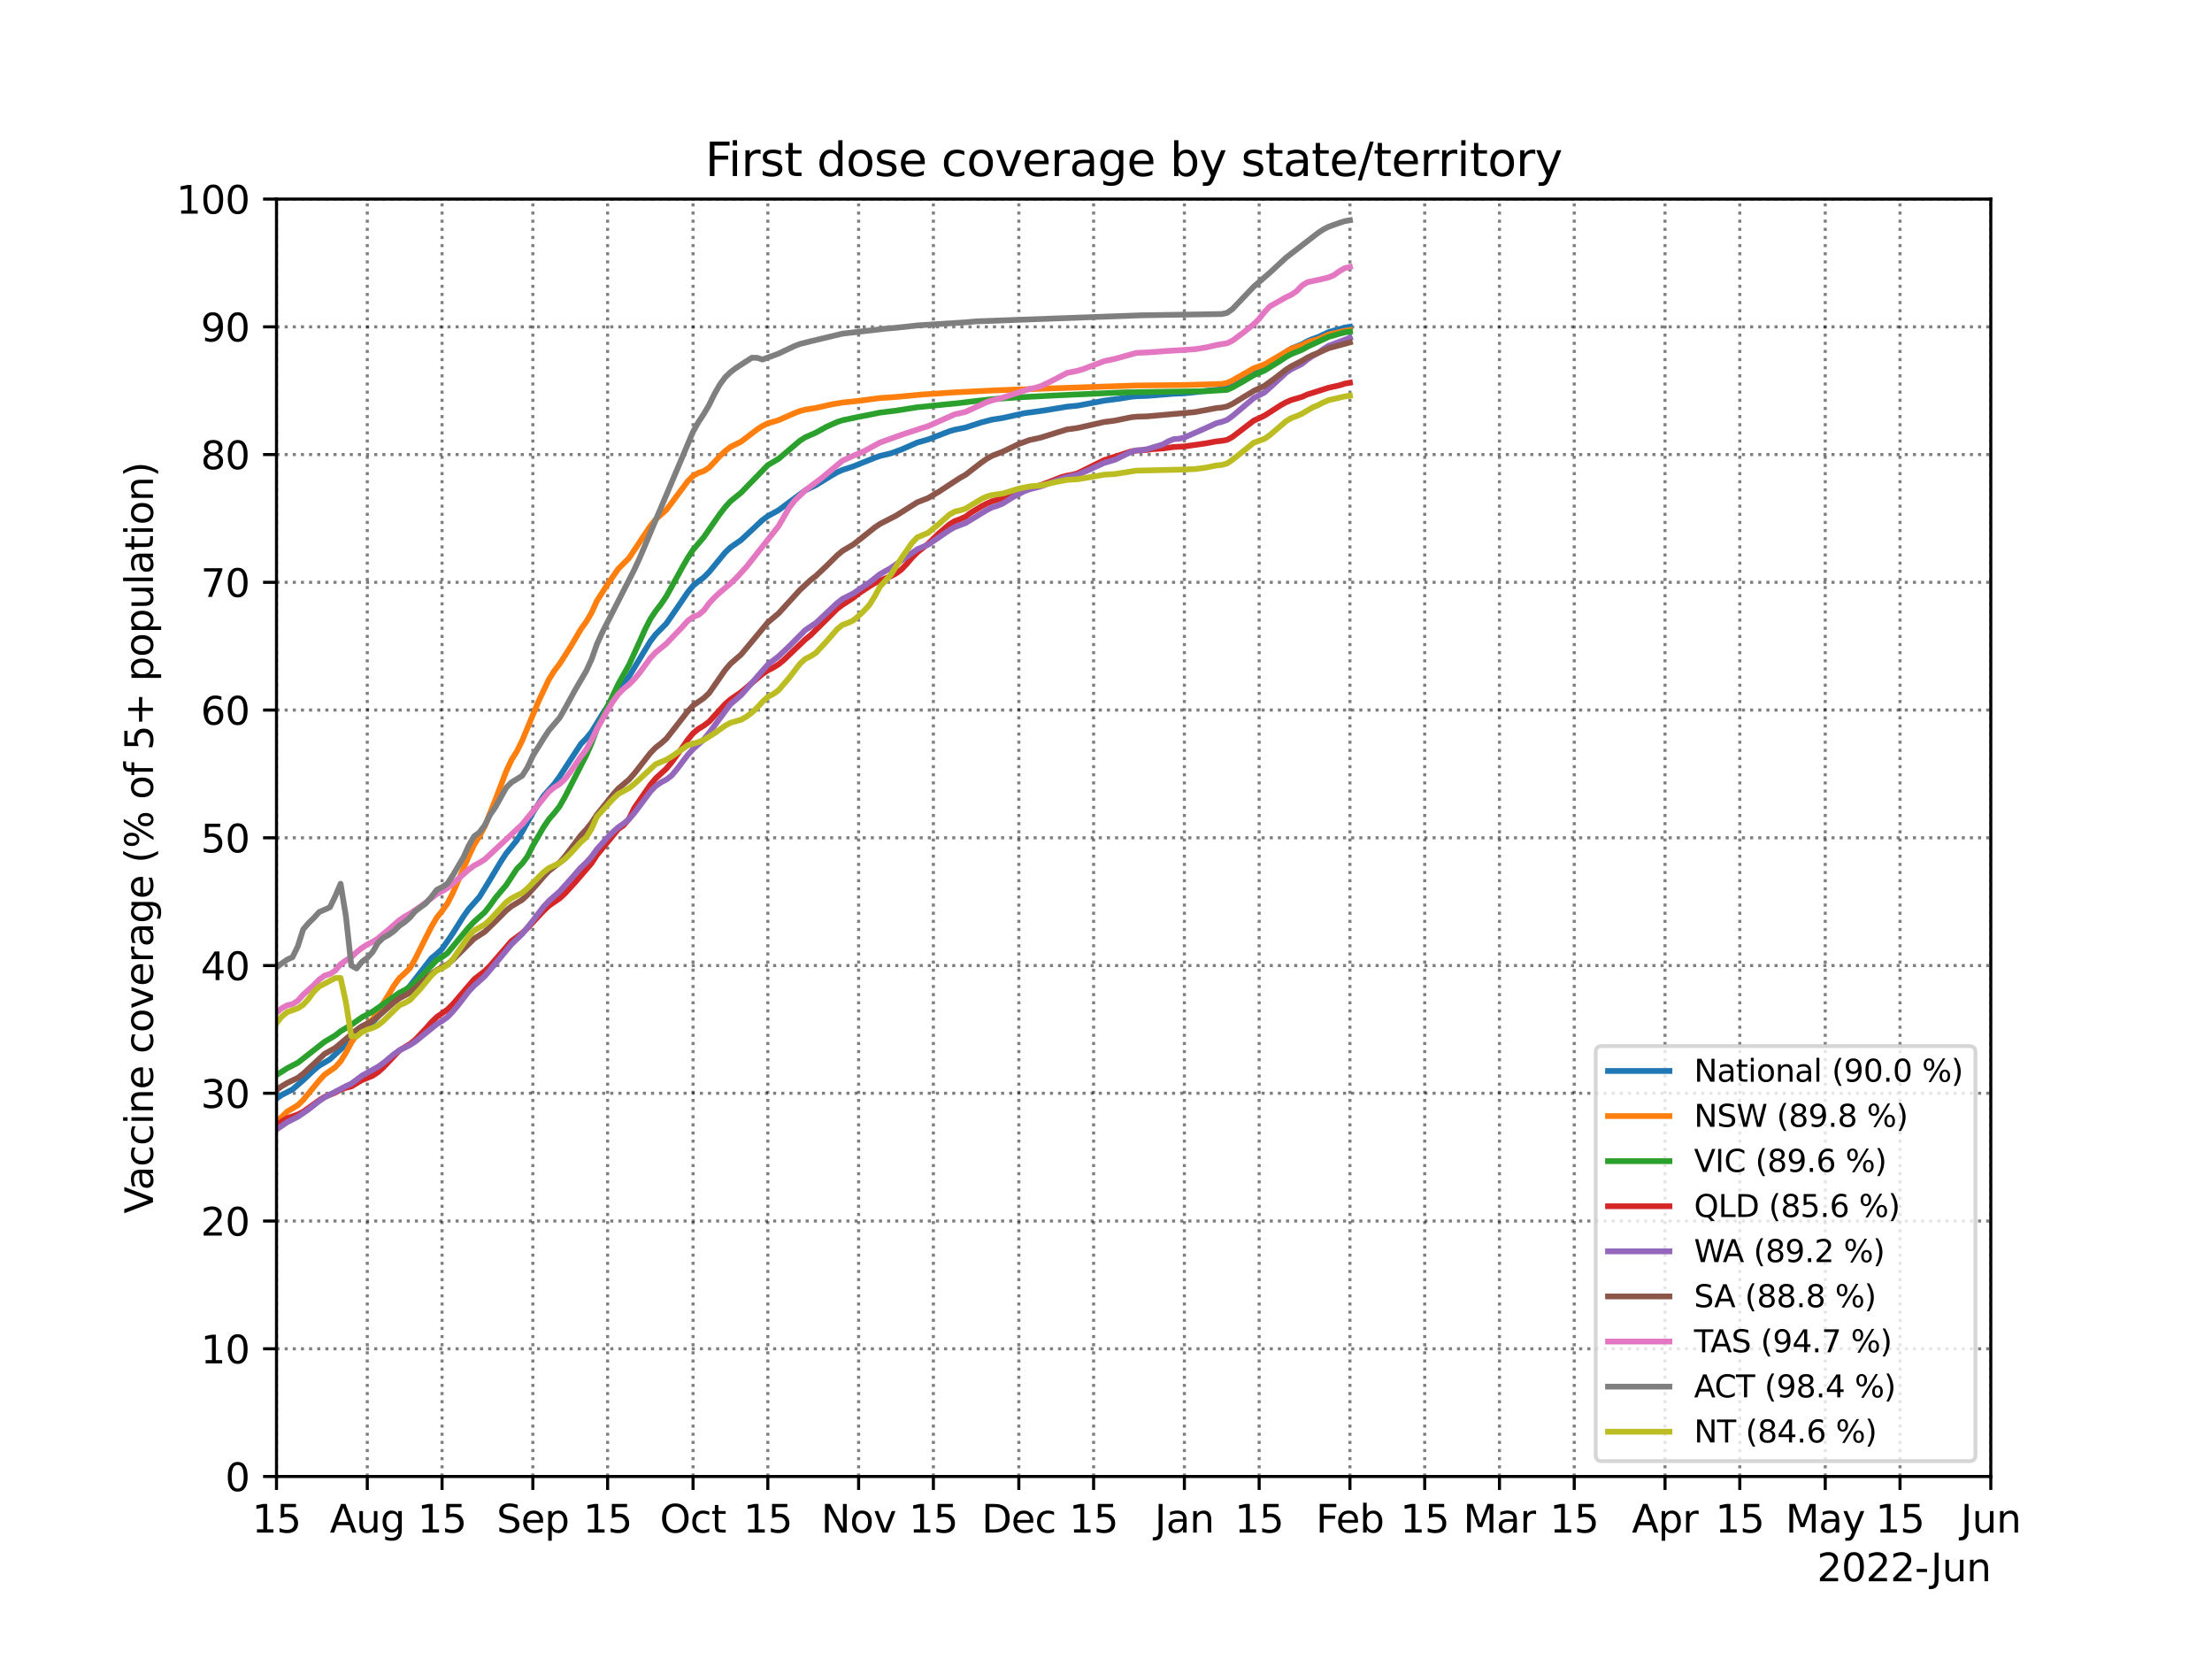<?xml version="1.0" encoding="utf-8" standalone="no"?>
<!DOCTYPE svg PUBLIC "-//W3C//DTD SVG 1.1//EN"
  "http://www.w3.org/Graphics/SVG/1.1/DTD/svg11.dtd">
<svg xmlns:xlink="http://www.w3.org/1999/xlink" width="576pt" height="432pt" viewBox="0 0 576 432" xmlns="http://www.w3.org/2000/svg" version="1.1">
 <defs>
  <style type="text/css">*{stroke-linejoin: round; stroke-linecap: butt}</style>
 </defs>
 <g id="figure_1">
  <g id="patch_1">
   <path d="M 0 432 
L 576 432 
L 576 0 
L 0 0 
z
" style="fill: #ffffff"/>
  </g>
  <g id="axes_1">
   <g id="patch_2">
    <path d="M 72 384.48 
L 518.4 384.48 
L 518.4 51.84 
L 72 51.84 
z
" style="fill: #ffffff"/>
   </g>
   <g id="matplotlib.axis_1">
    <g id="xtick_1">
     <g id="line2d_1">
      <path d="M 72 384.48 
L 72 51.84 
" clip-path="url(#pd5af4c81d9)" style="fill: none; stroke-dasharray: 0.8,1.32; stroke-dashoffset: 0; stroke: #000000; stroke-opacity: 0.5; stroke-width: 0.8"/>
     </g>
     <g id="line2d_2">
      <defs>
       <path id="mc521526aff" d="M 0 0 
L 0 3.5 
" style="stroke: #000000; stroke-width: 0.8"/>
      </defs>
      <g>
       <use xlink:href="#mc521526aff" x="72" y="384.48" style="stroke: #000000; stroke-width: 0.8"/>
      </g>
     </g>
     <g id="text_1">
      <!-- 15 -->
      <g transform="translate(65.638 399.078)scale(0.1 -0.1)">
       <defs>
        <path id="DejaVuSans-31" d="M 794 531 
L 1825 531 
L 1825 4091 
L 703 3866 
L 703 4441 
L 1819 4666 
L 2450 4666 
L 2450 531 
L 3481 531 
L 3481 0 
L 794 0 
L 794 531 
z
" transform="scale(0.016)"/>
        <path id="DejaVuSans-35" d="M 691 4666 
L 3169 4666 
L 3169 4134 
L 1269 4134 
L 1269 2991 
Q 1406 3038 1543 3061 
Q 1681 3084 1819 3084 
Q 2600 3084 3056 2656 
Q 3513 2228 3513 1497 
Q 3513 744 3044 326 
Q 2575 -91 1722 -91 
Q 1428 -91 1123 -41 
Q 819 9 494 109 
L 494 744 
Q 775 591 1075 516 
Q 1375 441 1709 441 
Q 2250 441 2565 725 
Q 2881 1009 2881 1497 
Q 2881 1984 2565 2268 
Q 2250 2553 1709 2553 
Q 1456 2553 1204 2497 
Q 953 2441 691 2322 
L 691 4666 
z
" transform="scale(0.016)"/>
       </defs>
       <use xlink:href="#DejaVuSans-31"/>
       <use xlink:href="#DejaVuSans-35" x="63.623"/>
      </g>
     </g>
    </g>
    <g id="xtick_2">
     <g id="line2d_3">
      <path d="M 95.641 384.48 
L 95.641 51.84 
" clip-path="url(#pd5af4c81d9)" style="fill: none; stroke-dasharray: 0.8,1.32; stroke-dashoffset: 0; stroke: #000000; stroke-opacity: 0.5; stroke-width: 0.8"/>
     </g>
     <g id="line2d_4">
      <g>
       <use xlink:href="#mc521526aff" x="95.641" y="384.48" style="stroke: #000000; stroke-width: 0.8"/>
      </g>
     </g>
     <g id="text_2">
      <!-- Aug -->
      <g transform="translate(85.878 399.078)scale(0.1 -0.1)">
       <defs>
        <path id="DejaVuSans-41" d="M 2188 4044 
L 1331 1722 
L 3047 1722 
L 2188 4044 
z
M 1831 4666 
L 2547 4666 
L 4325 0 
L 3669 0 
L 3244 1197 
L 1141 1197 
L 716 0 
L 50 0 
L 1831 4666 
z
" transform="scale(0.016)"/>
        <path id="DejaVuSans-75" d="M 544 1381 
L 544 3500 
L 1119 3500 
L 1119 1403 
Q 1119 906 1312 657 
Q 1506 409 1894 409 
Q 2359 409 2629 706 
Q 2900 1003 2900 1516 
L 2900 3500 
L 3475 3500 
L 3475 0 
L 2900 0 
L 2900 538 
Q 2691 219 2414 64 
Q 2138 -91 1772 -91 
Q 1169 -91 856 284 
Q 544 659 544 1381 
z
M 1991 3584 
L 1991 3584 
z
" transform="scale(0.016)"/>
        <path id="DejaVuSans-67" d="M 2906 1791 
Q 2906 2416 2648 2759 
Q 2391 3103 1925 3103 
Q 1463 3103 1205 2759 
Q 947 2416 947 1791 
Q 947 1169 1205 825 
Q 1463 481 1925 481 
Q 2391 481 2648 825 
Q 2906 1169 2906 1791 
z
M 3481 434 
Q 3481 -459 3084 -895 
Q 2688 -1331 1869 -1331 
Q 1566 -1331 1297 -1286 
Q 1028 -1241 775 -1147 
L 775 -588 
Q 1028 -725 1275 -790 
Q 1522 -856 1778 -856 
Q 2344 -856 2625 -561 
Q 2906 -266 2906 331 
L 2906 616 
Q 2728 306 2450 153 
Q 2172 0 1784 0 
Q 1141 0 747 490 
Q 353 981 353 1791 
Q 353 2603 747 3093 
Q 1141 3584 1784 3584 
Q 2172 3584 2450 3431 
Q 2728 3278 2906 2969 
L 2906 3500 
L 3481 3500 
L 3481 434 
z
" transform="scale(0.016)"/>
       </defs>
       <use xlink:href="#DejaVuSans-41"/>
       <use xlink:href="#DejaVuSans-75" x="68.408"/>
       <use xlink:href="#DejaVuSans-67" x="131.787"/>
      </g>
     </g>
    </g>
    <g id="xtick_3">
     <g id="line2d_5">
      <path d="M 115.11 384.48 
L 115.11 51.84 
" clip-path="url(#pd5af4c81d9)" style="fill: none; stroke-dasharray: 0.8,1.32; stroke-dashoffset: 0; stroke: #000000; stroke-opacity: 0.5; stroke-width: 0.8"/>
     </g>
     <g id="line2d_6">
      <g>
       <use xlink:href="#mc521526aff" x="115.11" y="384.48" style="stroke: #000000; stroke-width: 0.8"/>
      </g>
     </g>
     <g id="text_3">
      <!-- 15 -->
      <g transform="translate(108.748 399.078)scale(0.1 -0.1)">
       <use xlink:href="#DejaVuSans-31"/>
       <use xlink:href="#DejaVuSans-35" x="63.623"/>
      </g>
     </g>
    </g>
    <g id="xtick_4">
     <g id="line2d_7">
      <path d="M 138.751 384.48 
L 138.751 51.84 
" clip-path="url(#pd5af4c81d9)" style="fill: none; stroke-dasharray: 0.8,1.32; stroke-dashoffset: 0; stroke: #000000; stroke-opacity: 0.5; stroke-width: 0.8"/>
     </g>
     <g id="line2d_8">
      <g>
       <use xlink:href="#mc521526aff" x="138.751" y="384.48" style="stroke: #000000; stroke-width: 0.8"/>
      </g>
     </g>
     <g id="text_4">
      <!-- Sep -->
      <g transform="translate(129.326 399.078)scale(0.1 -0.1)">
       <defs>
        <path id="DejaVuSans-53" d="M 3425 4513 
L 3425 3897 
Q 3066 4069 2747 4153 
Q 2428 4238 2131 4238 
Q 1616 4238 1336 4038 
Q 1056 3838 1056 3469 
Q 1056 3159 1242 3001 
Q 1428 2844 1947 2747 
L 2328 2669 
Q 3034 2534 3370 2195 
Q 3706 1856 3706 1288 
Q 3706 609 3251 259 
Q 2797 -91 1919 -91 
Q 1588 -91 1214 -16 
Q 841 59 441 206 
L 441 856 
Q 825 641 1194 531 
Q 1563 422 1919 422 
Q 2459 422 2753 634 
Q 3047 847 3047 1241 
Q 3047 1584 2836 1778 
Q 2625 1972 2144 2069 
L 1759 2144 
Q 1053 2284 737 2584 
Q 422 2884 422 3419 
Q 422 4038 858 4394 
Q 1294 4750 2059 4750 
Q 2388 4750 2728 4690 
Q 3069 4631 3425 4513 
z
" transform="scale(0.016)"/>
        <path id="DejaVuSans-65" d="M 3597 1894 
L 3597 1613 
L 953 1613 
Q 991 1019 1311 708 
Q 1631 397 2203 397 
Q 2534 397 2845 478 
Q 3156 559 3463 722 
L 3463 178 
Q 3153 47 2828 -22 
Q 2503 -91 2169 -91 
Q 1331 -91 842 396 
Q 353 884 353 1716 
Q 353 2575 817 3079 
Q 1281 3584 2069 3584 
Q 2775 3584 3186 3129 
Q 3597 2675 3597 1894 
z
M 3022 2063 
Q 3016 2534 2758 2815 
Q 2500 3097 2075 3097 
Q 1594 3097 1305 2825 
Q 1016 2553 972 2059 
L 3022 2063 
z
" transform="scale(0.016)"/>
        <path id="DejaVuSans-70" d="M 1159 525 
L 1159 -1331 
L 581 -1331 
L 581 3500 
L 1159 3500 
L 1159 2969 
Q 1341 3281 1617 3432 
Q 1894 3584 2278 3584 
Q 2916 3584 3314 3078 
Q 3713 2572 3713 1747 
Q 3713 922 3314 415 
Q 2916 -91 2278 -91 
Q 1894 -91 1617 61 
Q 1341 213 1159 525 
z
M 3116 1747 
Q 3116 2381 2855 2742 
Q 2594 3103 2138 3103 
Q 1681 3103 1420 2742 
Q 1159 2381 1159 1747 
Q 1159 1113 1420 752 
Q 1681 391 2138 391 
Q 2594 391 2855 752 
Q 3116 1113 3116 1747 
z
" transform="scale(0.016)"/>
       </defs>
       <use xlink:href="#DejaVuSans-53"/>
       <use xlink:href="#DejaVuSans-65" x="63.477"/>
       <use xlink:href="#DejaVuSans-70" x="125"/>
      </g>
     </g>
    </g>
    <g id="xtick_5">
     <g id="line2d_9">
      <path d="M 158.221 384.48 
L 158.221 51.84 
" clip-path="url(#pd5af4c81d9)" style="fill: none; stroke-dasharray: 0.8,1.32; stroke-dashoffset: 0; stroke: #000000; stroke-opacity: 0.5; stroke-width: 0.8"/>
     </g>
     <g id="line2d_10">
      <g>
       <use xlink:href="#mc521526aff" x="158.221" y="384.48" style="stroke: #000000; stroke-width: 0.8"/>
      </g>
     </g>
     <g id="text_5">
      <!-- 15 -->
      <g transform="translate(151.858 399.078)scale(0.1 -0.1)">
       <use xlink:href="#DejaVuSans-31"/>
       <use xlink:href="#DejaVuSans-35" x="63.623"/>
      </g>
     </g>
    </g>
    <g id="xtick_6">
     <g id="line2d_11">
      <path d="M 180.471 384.48 
L 180.471 51.84 
" clip-path="url(#pd5af4c81d9)" style="fill: none; stroke-dasharray: 0.8,1.32; stroke-dashoffset: 0; stroke: #000000; stroke-opacity: 0.5; stroke-width: 0.8"/>
     </g>
     <g id="line2d_12">
      <g>
       <use xlink:href="#mc521526aff" x="180.471" y="384.48" style="stroke: #000000; stroke-width: 0.8"/>
      </g>
     </g>
     <g id="text_6">
      <!-- Oct -->
      <g transform="translate(171.826 399.078)scale(0.1 -0.1)">
       <defs>
        <path id="DejaVuSans-4f" d="M 2522 4238 
Q 1834 4238 1429 3725 
Q 1025 3213 1025 2328 
Q 1025 1447 1429 934 
Q 1834 422 2522 422 
Q 3209 422 3611 934 
Q 4013 1447 4013 2328 
Q 4013 3213 3611 3725 
Q 3209 4238 2522 4238 
z
M 2522 4750 
Q 3503 4750 4090 4092 
Q 4678 3434 4678 2328 
Q 4678 1225 4090 567 
Q 3503 -91 2522 -91 
Q 1538 -91 948 565 
Q 359 1222 359 2328 
Q 359 3434 948 4092 
Q 1538 4750 2522 4750 
z
" transform="scale(0.016)"/>
        <path id="DejaVuSans-63" d="M 3122 3366 
L 3122 2828 
Q 2878 2963 2633 3030 
Q 2388 3097 2138 3097 
Q 1578 3097 1268 2742 
Q 959 2388 959 1747 
Q 959 1106 1268 751 
Q 1578 397 2138 397 
Q 2388 397 2633 464 
Q 2878 531 3122 666 
L 3122 134 
Q 2881 22 2623 -34 
Q 2366 -91 2075 -91 
Q 1284 -91 818 406 
Q 353 903 353 1747 
Q 353 2603 823 3093 
Q 1294 3584 2113 3584 
Q 2378 3584 2631 3529 
Q 2884 3475 3122 3366 
z
" transform="scale(0.016)"/>
        <path id="DejaVuSans-74" d="M 1172 4494 
L 1172 3500 
L 2356 3500 
L 2356 3053 
L 1172 3053 
L 1172 1153 
Q 1172 725 1289 603 
Q 1406 481 1766 481 
L 2356 481 
L 2356 0 
L 1766 0 
Q 1100 0 847 248 
Q 594 497 594 1153 
L 594 3053 
L 172 3053 
L 172 3500 
L 594 3500 
L 594 4494 
L 1172 4494 
z
" transform="scale(0.016)"/>
       </defs>
       <use xlink:href="#DejaVuSans-4f"/>
       <use xlink:href="#DejaVuSans-63" x="78.711"/>
       <use xlink:href="#DejaVuSans-74" x="133.691"/>
      </g>
     </g>
    </g>
    <g id="xtick_7">
     <g id="line2d_13">
      <path d="M 199.94 384.48 
L 199.94 51.84 
" clip-path="url(#pd5af4c81d9)" style="fill: none; stroke-dasharray: 0.8,1.32; stroke-dashoffset: 0; stroke: #000000; stroke-opacity: 0.5; stroke-width: 0.8"/>
     </g>
     <g id="line2d_14">
      <g>
       <use xlink:href="#mc521526aff" x="199.94" y="384.48" style="stroke: #000000; stroke-width: 0.8"/>
      </g>
     </g>
     <g id="text_7">
      <!-- 15 -->
      <g transform="translate(193.578 399.078)scale(0.1 -0.1)">
       <use xlink:href="#DejaVuSans-31"/>
       <use xlink:href="#DejaVuSans-35" x="63.623"/>
      </g>
     </g>
    </g>
    <g id="xtick_8">
     <g id="line2d_15">
      <path d="M 223.581 384.48 
L 223.581 51.84 
" clip-path="url(#pd5af4c81d9)" style="fill: none; stroke-dasharray: 0.8,1.32; stroke-dashoffset: 0; stroke: #000000; stroke-opacity: 0.5; stroke-width: 0.8"/>
     </g>
     <g id="line2d_16">
      <g>
       <use xlink:href="#mc521526aff" x="223.581" y="384.48" style="stroke: #000000; stroke-width: 0.8"/>
      </g>
     </g>
     <g id="text_8">
      <!-- Nov -->
      <g transform="translate(213.822 399.078)scale(0.1 -0.1)">
       <defs>
        <path id="DejaVuSans-4e" d="M 628 4666 
L 1478 4666 
L 3547 763 
L 3547 4666 
L 4159 4666 
L 4159 0 
L 3309 0 
L 1241 3903 
L 1241 0 
L 628 0 
L 628 4666 
z
" transform="scale(0.016)"/>
        <path id="DejaVuSans-6f" d="M 1959 3097 
Q 1497 3097 1228 2736 
Q 959 2375 959 1747 
Q 959 1119 1226 758 
Q 1494 397 1959 397 
Q 2419 397 2687 759 
Q 2956 1122 2956 1747 
Q 2956 2369 2687 2733 
Q 2419 3097 1959 3097 
z
M 1959 3584 
Q 2709 3584 3137 3096 
Q 3566 2609 3566 1747 
Q 3566 888 3137 398 
Q 2709 -91 1959 -91 
Q 1206 -91 779 398 
Q 353 888 353 1747 
Q 353 2609 779 3096 
Q 1206 3584 1959 3584 
z
" transform="scale(0.016)"/>
        <path id="DejaVuSans-76" d="M 191 3500 
L 800 3500 
L 1894 563 
L 2988 3500 
L 3597 3500 
L 2284 0 
L 1503 0 
L 191 3500 
z
" transform="scale(0.016)"/>
       </defs>
       <use xlink:href="#DejaVuSans-4e"/>
       <use xlink:href="#DejaVuSans-6f" x="74.805"/>
       <use xlink:href="#DejaVuSans-76" x="135.986"/>
      </g>
     </g>
    </g>
    <g id="xtick_9">
     <g id="line2d_17">
      <path d="M 243.05 384.48 
L 243.05 51.84 
" clip-path="url(#pd5af4c81d9)" style="fill: none; stroke-dasharray: 0.8,1.32; stroke-dashoffset: 0; stroke: #000000; stroke-opacity: 0.5; stroke-width: 0.8"/>
     </g>
     <g id="line2d_18">
      <g>
       <use xlink:href="#mc521526aff" x="243.05" y="384.48" style="stroke: #000000; stroke-width: 0.8"/>
      </g>
     </g>
     <g id="text_9">
      <!-- 15 -->
      <g transform="translate(236.688 399.078)scale(0.1 -0.1)">
       <use xlink:href="#DejaVuSans-31"/>
       <use xlink:href="#DejaVuSans-35" x="63.623"/>
      </g>
     </g>
    </g>
    <g id="xtick_10">
     <g id="line2d_19">
      <path d="M 265.301 384.48 
L 265.301 51.84 
" clip-path="url(#pd5af4c81d9)" style="fill: none; stroke-dasharray: 0.8,1.32; stroke-dashoffset: 0; stroke: #000000; stroke-opacity: 0.5; stroke-width: 0.8"/>
     </g>
     <g id="line2d_20">
      <g>
       <use xlink:href="#mc521526aff" x="265.301" y="384.48" style="stroke: #000000; stroke-width: 0.8"/>
      </g>
     </g>
     <g id="text_10">
      <!-- Dec -->
      <g transform="translate(255.625 399.078)scale(0.1 -0.1)">
       <defs>
        <path id="DejaVuSans-44" d="M 1259 4147 
L 1259 519 
L 2022 519 
Q 2988 519 3436 956 
Q 3884 1394 3884 2338 
Q 3884 3275 3436 3711 
Q 2988 4147 2022 4147 
L 1259 4147 
z
M 628 4666 
L 1925 4666 
Q 3281 4666 3915 4102 
Q 4550 3538 4550 2338 
Q 4550 1131 3912 565 
Q 3275 0 1925 0 
L 628 0 
L 628 4666 
z
" transform="scale(0.016)"/>
       </defs>
       <use xlink:href="#DejaVuSans-44"/>
       <use xlink:href="#DejaVuSans-65" x="77.002"/>
       <use xlink:href="#DejaVuSans-63" x="138.525"/>
      </g>
     </g>
    </g>
    <g id="xtick_11">
     <g id="line2d_21">
      <path d="M 284.77 384.48 
L 284.77 51.84 
" clip-path="url(#pd5af4c81d9)" style="fill: none; stroke-dasharray: 0.8,1.32; stroke-dashoffset: 0; stroke: #000000; stroke-opacity: 0.5; stroke-width: 0.8"/>
     </g>
     <g id="line2d_22">
      <g>
       <use xlink:href="#mc521526aff" x="284.77" y="384.48" style="stroke: #000000; stroke-width: 0.8"/>
      </g>
     </g>
     <g id="text_11">
      <!-- 15 -->
      <g transform="translate(278.408 399.078)scale(0.1 -0.1)">
       <use xlink:href="#DejaVuSans-31"/>
       <use xlink:href="#DejaVuSans-35" x="63.623"/>
      </g>
     </g>
    </g>
    <g id="xtick_12">
     <g id="line2d_23">
      <path d="M 308.411 384.48 
L 308.411 51.84 
" clip-path="url(#pd5af4c81d9)" style="fill: none; stroke-dasharray: 0.8,1.32; stroke-dashoffset: 0; stroke: #000000; stroke-opacity: 0.5; stroke-width: 0.8"/>
     </g>
     <g id="line2d_24">
      <g>
       <use xlink:href="#mc521526aff" x="308.411" y="384.48" style="stroke: #000000; stroke-width: 0.8"/>
      </g>
     </g>
     <g id="text_12">
      <!-- Jan -->
      <g transform="translate(300.703 399.078)scale(0.1 -0.1)">
       <defs>
        <path id="DejaVuSans-4a" d="M 628 4666 
L 1259 4666 
L 1259 325 
Q 1259 -519 939 -900 
Q 619 -1281 -91 -1281 
L -331 -1281 
L -331 -750 
L -134 -750 
Q 284 -750 456 -515 
Q 628 -281 628 325 
L 628 4666 
z
" transform="scale(0.016)"/>
        <path id="DejaVuSans-61" d="M 2194 1759 
Q 1497 1759 1228 1600 
Q 959 1441 959 1056 
Q 959 750 1161 570 
Q 1363 391 1709 391 
Q 2188 391 2477 730 
Q 2766 1069 2766 1631 
L 2766 1759 
L 2194 1759 
z
M 3341 1997 
L 3341 0 
L 2766 0 
L 2766 531 
Q 2569 213 2275 61 
Q 1981 -91 1556 -91 
Q 1019 -91 701 211 
Q 384 513 384 1019 
Q 384 1609 779 1909 
Q 1175 2209 1959 2209 
L 2766 2209 
L 2766 2266 
Q 2766 2663 2505 2880 
Q 2244 3097 1772 3097 
Q 1472 3097 1187 3025 
Q 903 2953 641 2809 
L 641 3341 
Q 956 3463 1253 3523 
Q 1550 3584 1831 3584 
Q 2591 3584 2966 3190 
Q 3341 2797 3341 1997 
z
" transform="scale(0.016)"/>
        <path id="DejaVuSans-6e" d="M 3513 2113 
L 3513 0 
L 2938 0 
L 2938 2094 
Q 2938 2591 2744 2837 
Q 2550 3084 2163 3084 
Q 1697 3084 1428 2787 
Q 1159 2491 1159 1978 
L 1159 0 
L 581 0 
L 581 3500 
L 1159 3500 
L 1159 2956 
Q 1366 3272 1645 3428 
Q 1925 3584 2291 3584 
Q 2894 3584 3203 3211 
Q 3513 2838 3513 2113 
z
" transform="scale(0.016)"/>
       </defs>
       <use xlink:href="#DejaVuSans-4a"/>
       <use xlink:href="#DejaVuSans-61" x="29.492"/>
       <use xlink:href="#DejaVuSans-6e" x="90.771"/>
      </g>
     </g>
    </g>
    <g id="xtick_13">
     <g id="line2d_25">
      <path d="M 327.88 384.48 
L 327.88 51.84 
" clip-path="url(#pd5af4c81d9)" style="fill: none; stroke-dasharray: 0.8,1.32; stroke-dashoffset: 0; stroke: #000000; stroke-opacity: 0.5; stroke-width: 0.8"/>
     </g>
     <g id="line2d_26">
      <g>
       <use xlink:href="#mc521526aff" x="327.88" y="384.48" style="stroke: #000000; stroke-width: 0.8"/>
      </g>
     </g>
     <g id="text_13">
      <!-- 15 -->
      <g transform="translate(321.518 399.078)scale(0.1 -0.1)">
       <use xlink:href="#DejaVuSans-31"/>
       <use xlink:href="#DejaVuSans-35" x="63.623"/>
      </g>
     </g>
    </g>
    <g id="xtick_14">
     <g id="line2d_27">
      <path d="M 351.521 384.48 
L 351.521 51.84 
" clip-path="url(#pd5af4c81d9)" style="fill: none; stroke-dasharray: 0.8,1.32; stroke-dashoffset: 0; stroke: #000000; stroke-opacity: 0.5; stroke-width: 0.8"/>
     </g>
     <g id="line2d_28">
      <g>
       <use xlink:href="#mc521526aff" x="351.521" y="384.48" style="stroke: #000000; stroke-width: 0.8"/>
      </g>
     </g>
     <g id="text_14">
      <!-- Feb -->
      <g transform="translate(342.67 399.078)scale(0.1 -0.1)">
       <defs>
        <path id="DejaVuSans-46" d="M 628 4666 
L 3309 4666 
L 3309 4134 
L 1259 4134 
L 1259 2759 
L 3109 2759 
L 3109 2228 
L 1259 2228 
L 1259 0 
L 628 0 
L 628 4666 
z
" transform="scale(0.016)"/>
        <path id="DejaVuSans-62" d="M 3116 1747 
Q 3116 2381 2855 2742 
Q 2594 3103 2138 3103 
Q 1681 3103 1420 2742 
Q 1159 2381 1159 1747 
Q 1159 1113 1420 752 
Q 1681 391 2138 391 
Q 2594 391 2855 752 
Q 3116 1113 3116 1747 
z
M 1159 2969 
Q 1341 3281 1617 3432 
Q 1894 3584 2278 3584 
Q 2916 3584 3314 3078 
Q 3713 2572 3713 1747 
Q 3713 922 3314 415 
Q 2916 -91 2278 -91 
Q 1894 -91 1617 61 
Q 1341 213 1159 525 
L 1159 0 
L 581 0 
L 581 4863 
L 1159 4863 
L 1159 2969 
z
" transform="scale(0.016)"/>
       </defs>
       <use xlink:href="#DejaVuSans-46"/>
       <use xlink:href="#DejaVuSans-65" x="52.02"/>
       <use xlink:href="#DejaVuSans-62" x="113.543"/>
      </g>
     </g>
    </g>
    <g id="xtick_15">
     <g id="line2d_29">
      <path d="M 370.991 384.48 
L 370.991 51.84 
" clip-path="url(#pd5af4c81d9)" style="fill: none; stroke-dasharray: 0.8,1.32; stroke-dashoffset: 0; stroke: #000000; stroke-opacity: 0.5; stroke-width: 0.8"/>
     </g>
     <g id="line2d_30">
      <g>
       <use xlink:href="#mc521526aff" x="370.991" y="384.48" style="stroke: #000000; stroke-width: 0.8"/>
      </g>
     </g>
     <g id="text_15">
      <!-- 15 -->
      <g transform="translate(364.628 399.078)scale(0.1 -0.1)">
       <use xlink:href="#DejaVuSans-31"/>
       <use xlink:href="#DejaVuSans-35" x="63.623"/>
      </g>
     </g>
    </g>
    <g id="xtick_16">
     <g id="line2d_31">
      <path d="M 390.46 384.48 
L 390.46 51.84 
" clip-path="url(#pd5af4c81d9)" style="fill: none; stroke-dasharray: 0.8,1.32; stroke-dashoffset: 0; stroke: #000000; stroke-opacity: 0.5; stroke-width: 0.8"/>
     </g>
     <g id="line2d_32">
      <g>
       <use xlink:href="#mc521526aff" x="390.46" y="384.48" style="stroke: #000000; stroke-width: 0.8"/>
      </g>
     </g>
     <g id="text_16">
      <!-- Mar -->
      <g transform="translate(381.026 399.078)scale(0.1 -0.1)">
       <defs>
        <path id="DejaVuSans-4d" d="M 628 4666 
L 1569 4666 
L 2759 1491 
L 3956 4666 
L 4897 4666 
L 4897 0 
L 4281 0 
L 4281 4097 
L 3078 897 
L 2444 897 
L 1241 4097 
L 1241 0 
L 628 0 
L 628 4666 
z
" transform="scale(0.016)"/>
        <path id="DejaVuSans-72" d="M 2631 2963 
Q 2534 3019 2420 3045 
Q 2306 3072 2169 3072 
Q 1681 3072 1420 2755 
Q 1159 2438 1159 1844 
L 1159 0 
L 581 0 
L 581 3500 
L 1159 3500 
L 1159 2956 
Q 1341 3275 1631 3429 
Q 1922 3584 2338 3584 
Q 2397 3584 2469 3576 
Q 2541 3569 2628 3553 
L 2631 2963 
z
" transform="scale(0.016)"/>
       </defs>
       <use xlink:href="#DejaVuSans-4d"/>
       <use xlink:href="#DejaVuSans-61" x="86.279"/>
       <use xlink:href="#DejaVuSans-72" x="147.559"/>
      </g>
     </g>
    </g>
    <g id="xtick_17">
     <g id="line2d_33">
      <path d="M 409.929 384.48 
L 409.929 51.84 
" clip-path="url(#pd5af4c81d9)" style="fill: none; stroke-dasharray: 0.8,1.32; stroke-dashoffset: 0; stroke: #000000; stroke-opacity: 0.5; stroke-width: 0.8"/>
     </g>
     <g id="line2d_34">
      <g>
       <use xlink:href="#mc521526aff" x="409.929" y="384.48" style="stroke: #000000; stroke-width: 0.8"/>
      </g>
     </g>
     <g id="text_17">
      <!-- 15 -->
      <g transform="translate(403.566 399.078)scale(0.1 -0.1)">
       <use xlink:href="#DejaVuSans-31"/>
       <use xlink:href="#DejaVuSans-35" x="63.623"/>
      </g>
     </g>
    </g>
    <g id="xtick_18">
     <g id="line2d_35">
      <path d="M 433.57 384.48 
L 433.57 51.84 
" clip-path="url(#pd5af4c81d9)" style="fill: none; stroke-dasharray: 0.8,1.32; stroke-dashoffset: 0; stroke: #000000; stroke-opacity: 0.5; stroke-width: 0.8"/>
     </g>
     <g id="line2d_36">
      <g>
       <use xlink:href="#mc521526aff" x="433.57" y="384.48" style="stroke: #000000; stroke-width: 0.8"/>
      </g>
     </g>
     <g id="text_18">
      <!-- Apr -->
      <g transform="translate(424.92 399.078)scale(0.1 -0.1)">
       <use xlink:href="#DejaVuSans-41"/>
       <use xlink:href="#DejaVuSans-70" x="68.408"/>
       <use xlink:href="#DejaVuSans-72" x="131.885"/>
      </g>
     </g>
    </g>
    <g id="xtick_19">
     <g id="line2d_37">
      <path d="M 453.039 384.48 
L 453.039 51.84 
" clip-path="url(#pd5af4c81d9)" style="fill: none; stroke-dasharray: 0.8,1.32; stroke-dashoffset: 0; stroke: #000000; stroke-opacity: 0.5; stroke-width: 0.8"/>
     </g>
     <g id="line2d_38">
      <g>
       <use xlink:href="#mc521526aff" x="453.039" y="384.48" style="stroke: #000000; stroke-width: 0.8"/>
      </g>
     </g>
     <g id="text_19">
      <!-- 15 -->
      <g transform="translate(446.677 399.078)scale(0.1 -0.1)">
       <use xlink:href="#DejaVuSans-31"/>
       <use xlink:href="#DejaVuSans-35" x="63.623"/>
      </g>
     </g>
    </g>
    <g id="xtick_20">
     <g id="line2d_39">
      <path d="M 475.29 384.48 
L 475.29 51.84 
" clip-path="url(#pd5af4c81d9)" style="fill: none; stroke-dasharray: 0.8,1.32; stroke-dashoffset: 0; stroke: #000000; stroke-opacity: 0.5; stroke-width: 0.8"/>
     </g>
     <g id="line2d_40">
      <g>
       <use xlink:href="#mc521526aff" x="475.29" y="384.48" style="stroke: #000000; stroke-width: 0.8"/>
      </g>
     </g>
     <g id="text_20">
      <!-- May -->
      <g transform="translate(464.952 399.078)scale(0.1 -0.1)">
       <defs>
        <path id="DejaVuSans-79" d="M 2059 -325 
Q 1816 -950 1584 -1140 
Q 1353 -1331 966 -1331 
L 506 -1331 
L 506 -850 
L 844 -850 
Q 1081 -850 1212 -737 
Q 1344 -625 1503 -206 
L 1606 56 
L 191 3500 
L 800 3500 
L 1894 763 
L 2988 3500 
L 3597 3500 
L 2059 -325 
z
" transform="scale(0.016)"/>
       </defs>
       <use xlink:href="#DejaVuSans-4d"/>
       <use xlink:href="#DejaVuSans-61" x="86.279"/>
       <use xlink:href="#DejaVuSans-79" x="147.559"/>
      </g>
     </g>
    </g>
    <g id="xtick_21">
     <g id="line2d_41">
      <path d="M 494.759 384.48 
L 494.759 51.84 
" clip-path="url(#pd5af4c81d9)" style="fill: none; stroke-dasharray: 0.8,1.32; stroke-dashoffset: 0; stroke: #000000; stroke-opacity: 0.5; stroke-width: 0.8"/>
     </g>
     <g id="line2d_42">
      <g>
       <use xlink:href="#mc521526aff" x="494.759" y="384.48" style="stroke: #000000; stroke-width: 0.8"/>
      </g>
     </g>
     <g id="text_21">
      <!-- 15 -->
      <g transform="translate(488.396 399.078)scale(0.1 -0.1)">
       <use xlink:href="#DejaVuSans-31"/>
       <use xlink:href="#DejaVuSans-35" x="63.623"/>
      </g>
     </g>
    </g>
    <g id="xtick_22">
     <g id="line2d_43">
      <path d="M 518.4 384.48 
L 518.4 51.84 
" clip-path="url(#pd5af4c81d9)" style="fill: none; stroke-dasharray: 0.8,1.32; stroke-dashoffset: 0; stroke: #000000; stroke-opacity: 0.5; stroke-width: 0.8"/>
     </g>
     <g id="line2d_44">
      <g>
       <use xlink:href="#mc521526aff" x="518.4" y="384.48" style="stroke: #000000; stroke-width: 0.8"/>
      </g>
     </g>
     <g id="text_22">
      <!-- Jun -->
      <g transform="translate(510.587 399.078)scale(0.1 -0.1)">
       <use xlink:href="#DejaVuSans-4a"/>
       <use xlink:href="#DejaVuSans-75" x="29.492"/>
       <use xlink:href="#DejaVuSans-6e" x="92.871"/>
      </g>
     </g>
    </g>
    <g id="text_23">
     <!-- 2022-Jun -->
     <g transform="translate(473.155 411.757)scale(0.1 -0.1)">
      <defs>
       <path id="DejaVuSans-32" d="M 1228 531 
L 3431 531 
L 3431 0 
L 469 0 
L 469 531 
Q 828 903 1448 1529 
Q 2069 2156 2228 2338 
Q 2531 2678 2651 2914 
Q 2772 3150 2772 3378 
Q 2772 3750 2511 3984 
Q 2250 4219 1831 4219 
Q 1534 4219 1204 4116 
Q 875 4013 500 3803 
L 500 4441 
Q 881 4594 1212 4672 
Q 1544 4750 1819 4750 
Q 2544 4750 2975 4387 
Q 3406 4025 3406 3419 
Q 3406 3131 3298 2873 
Q 3191 2616 2906 2266 
Q 2828 2175 2409 1742 
Q 1991 1309 1228 531 
z
" transform="scale(0.016)"/>
       <path id="DejaVuSans-30" d="M 2034 4250 
Q 1547 4250 1301 3770 
Q 1056 3291 1056 2328 
Q 1056 1369 1301 889 
Q 1547 409 2034 409 
Q 2525 409 2770 889 
Q 3016 1369 3016 2328 
Q 3016 3291 2770 3770 
Q 2525 4250 2034 4250 
z
M 2034 4750 
Q 2819 4750 3233 4129 
Q 3647 3509 3647 2328 
Q 3647 1150 3233 529 
Q 2819 -91 2034 -91 
Q 1250 -91 836 529 
Q 422 1150 422 2328 
Q 422 3509 836 4129 
Q 1250 4750 2034 4750 
z
" transform="scale(0.016)"/>
       <path id="DejaVuSans-2d" d="M 313 2009 
L 1997 2009 
L 1997 1497 
L 313 1497 
L 313 2009 
z
" transform="scale(0.016)"/>
      </defs>
      <use xlink:href="#DejaVuSans-32"/>
      <use xlink:href="#DejaVuSans-30" x="63.623"/>
      <use xlink:href="#DejaVuSans-32" x="127.246"/>
      <use xlink:href="#DejaVuSans-32" x="190.869"/>
      <use xlink:href="#DejaVuSans-2d" x="254.492"/>
      <use xlink:href="#DejaVuSans-4a" x="296.201"/>
      <use xlink:href="#DejaVuSans-75" x="325.693"/>
      <use xlink:href="#DejaVuSans-6e" x="389.072"/>
     </g>
    </g>
   </g>
   <g id="matplotlib.axis_2">
    <g id="ytick_1">
     <g id="line2d_45">
      <path d="M 72 384.48 
L 518.4 384.48 
" clip-path="url(#pd5af4c81d9)" style="fill: none; stroke-dasharray: 0.8,1.32; stroke-dashoffset: 0; stroke: #000000; stroke-opacity: 0.5; stroke-width: 0.8"/>
     </g>
     <g id="line2d_46">
      <defs>
       <path id="m912d98e1e4" d="M 0 0 
L -3.5 0 
" style="stroke: #000000; stroke-width: 0.8"/>
      </defs>
      <g>
       <use xlink:href="#m912d98e1e4" x="72" y="384.48" style="stroke: #000000; stroke-width: 0.8"/>
      </g>
     </g>
     <g id="text_24">
      <!-- 0 -->
      <g transform="translate(58.638 388.279)scale(0.1 -0.1)">
       <use xlink:href="#DejaVuSans-30"/>
      </g>
     </g>
    </g>
    <g id="ytick_2">
     <g id="line2d_47">
      <path d="M 72 351.216 
L 518.4 351.216 
" clip-path="url(#pd5af4c81d9)" style="fill: none; stroke-dasharray: 0.8,1.32; stroke-dashoffset: 0; stroke: #000000; stroke-opacity: 0.5; stroke-width: 0.8"/>
     </g>
     <g id="line2d_48">
      <g>
       <use xlink:href="#m912d98e1e4" x="72" y="351.216" style="stroke: #000000; stroke-width: 0.8"/>
      </g>
     </g>
     <g id="text_25">
      <!-- 10 -->
      <g transform="translate(52.275 355.015)scale(0.1 -0.1)">
       <use xlink:href="#DejaVuSans-31"/>
       <use xlink:href="#DejaVuSans-30" x="63.623"/>
      </g>
     </g>
    </g>
    <g id="ytick_3">
     <g id="line2d_49">
      <path d="M 72 317.952 
L 518.4 317.952 
" clip-path="url(#pd5af4c81d9)" style="fill: none; stroke-dasharray: 0.8,1.32; stroke-dashoffset: 0; stroke: #000000; stroke-opacity: 0.5; stroke-width: 0.8"/>
     </g>
     <g id="line2d_50">
      <g>
       <use xlink:href="#m912d98e1e4" x="72" y="317.952" style="stroke: #000000; stroke-width: 0.8"/>
      </g>
     </g>
     <g id="text_26">
      <!-- 20 -->
      <g transform="translate(52.275 321.751)scale(0.1 -0.1)">
       <use xlink:href="#DejaVuSans-32"/>
       <use xlink:href="#DejaVuSans-30" x="63.623"/>
      </g>
     </g>
    </g>
    <g id="ytick_4">
     <g id="line2d_51">
      <path d="M 72 284.688 
L 518.4 284.688 
" clip-path="url(#pd5af4c81d9)" style="fill: none; stroke-dasharray: 0.8,1.32; stroke-dashoffset: 0; stroke: #000000; stroke-opacity: 0.5; stroke-width: 0.8"/>
     </g>
     <g id="line2d_52">
      <g>
       <use xlink:href="#m912d98e1e4" x="72" y="284.688" style="stroke: #000000; stroke-width: 0.8"/>
      </g>
     </g>
     <g id="text_27">
      <!-- 30 -->
      <g transform="translate(52.275 288.487)scale(0.1 -0.1)">
       <defs>
        <path id="DejaVuSans-33" d="M 2597 2516 
Q 3050 2419 3304 2112 
Q 3559 1806 3559 1356 
Q 3559 666 3084 287 
Q 2609 -91 1734 -91 
Q 1441 -91 1130 -33 
Q 819 25 488 141 
L 488 750 
Q 750 597 1062 519 
Q 1375 441 1716 441 
Q 2309 441 2620 675 
Q 2931 909 2931 1356 
Q 2931 1769 2642 2001 
Q 2353 2234 1838 2234 
L 1294 2234 
L 1294 2753 
L 1863 2753 
Q 2328 2753 2575 2939 
Q 2822 3125 2822 3475 
Q 2822 3834 2567 4026 
Q 2313 4219 1838 4219 
Q 1578 4219 1281 4162 
Q 984 4106 628 3988 
L 628 4550 
Q 988 4650 1302 4700 
Q 1616 4750 1894 4750 
Q 2613 4750 3031 4423 
Q 3450 4097 3450 3541 
Q 3450 3153 3228 2886 
Q 3006 2619 2597 2516 
z
" transform="scale(0.016)"/>
       </defs>
       <use xlink:href="#DejaVuSans-33"/>
       <use xlink:href="#DejaVuSans-30" x="63.623"/>
      </g>
     </g>
    </g>
    <g id="ytick_5">
     <g id="line2d_53">
      <path d="M 72 251.424 
L 518.4 251.424 
" clip-path="url(#pd5af4c81d9)" style="fill: none; stroke-dasharray: 0.8,1.32; stroke-dashoffset: 0; stroke: #000000; stroke-opacity: 0.5; stroke-width: 0.8"/>
     </g>
     <g id="line2d_54">
      <g>
       <use xlink:href="#m912d98e1e4" x="72" y="251.424" style="stroke: #000000; stroke-width: 0.8"/>
      </g>
     </g>
     <g id="text_28">
      <!-- 40 -->
      <g transform="translate(52.275 255.223)scale(0.1 -0.1)">
       <defs>
        <path id="DejaVuSans-34" d="M 2419 4116 
L 825 1625 
L 2419 1625 
L 2419 4116 
z
M 2253 4666 
L 3047 4666 
L 3047 1625 
L 3713 1625 
L 3713 1100 
L 3047 1100 
L 3047 0 
L 2419 0 
L 2419 1100 
L 313 1100 
L 313 1709 
L 2253 4666 
z
" transform="scale(0.016)"/>
       </defs>
       <use xlink:href="#DejaVuSans-34"/>
       <use xlink:href="#DejaVuSans-30" x="63.623"/>
      </g>
     </g>
    </g>
    <g id="ytick_6">
     <g id="line2d_55">
      <path d="M 72 218.16 
L 518.4 218.16 
" clip-path="url(#pd5af4c81d9)" style="fill: none; stroke-dasharray: 0.8,1.32; stroke-dashoffset: 0; stroke: #000000; stroke-opacity: 0.5; stroke-width: 0.8"/>
     </g>
     <g id="line2d_56">
      <g>
       <use xlink:href="#m912d98e1e4" x="72" y="218.16" style="stroke: #000000; stroke-width: 0.8"/>
      </g>
     </g>
     <g id="text_29">
      <!-- 50 -->
      <g transform="translate(52.275 221.959)scale(0.1 -0.1)">
       <use xlink:href="#DejaVuSans-35"/>
       <use xlink:href="#DejaVuSans-30" x="63.623"/>
      </g>
     </g>
    </g>
    <g id="ytick_7">
     <g id="line2d_57">
      <path d="M 72 184.896 
L 518.4 184.896 
" clip-path="url(#pd5af4c81d9)" style="fill: none; stroke-dasharray: 0.8,1.32; stroke-dashoffset: 0; stroke: #000000; stroke-opacity: 0.5; stroke-width: 0.8"/>
     </g>
     <g id="line2d_58">
      <g>
       <use xlink:href="#m912d98e1e4" x="72" y="184.896" style="stroke: #000000; stroke-width: 0.8"/>
      </g>
     </g>
     <g id="text_30">
      <!-- 60 -->
      <g transform="translate(52.275 188.695)scale(0.1 -0.1)">
       <defs>
        <path id="DejaVuSans-36" d="M 2113 2584 
Q 1688 2584 1439 2293 
Q 1191 2003 1191 1497 
Q 1191 994 1439 701 
Q 1688 409 2113 409 
Q 2538 409 2786 701 
Q 3034 994 3034 1497 
Q 3034 2003 2786 2293 
Q 2538 2584 2113 2584 
z
M 3366 4563 
L 3366 3988 
Q 3128 4100 2886 4159 
Q 2644 4219 2406 4219 
Q 1781 4219 1451 3797 
Q 1122 3375 1075 2522 
Q 1259 2794 1537 2939 
Q 1816 3084 2150 3084 
Q 2853 3084 3261 2657 
Q 3669 2231 3669 1497 
Q 3669 778 3244 343 
Q 2819 -91 2113 -91 
Q 1303 -91 875 529 
Q 447 1150 447 2328 
Q 447 3434 972 4092 
Q 1497 4750 2381 4750 
Q 2619 4750 2861 4703 
Q 3103 4656 3366 4563 
z
" transform="scale(0.016)"/>
       </defs>
       <use xlink:href="#DejaVuSans-36"/>
       <use xlink:href="#DejaVuSans-30" x="63.623"/>
      </g>
     </g>
    </g>
    <g id="ytick_8">
     <g id="line2d_59">
      <path d="M 72 151.632 
L 518.4 151.632 
" clip-path="url(#pd5af4c81d9)" style="fill: none; stroke-dasharray: 0.8,1.32; stroke-dashoffset: 0; stroke: #000000; stroke-opacity: 0.5; stroke-width: 0.8"/>
     </g>
     <g id="line2d_60">
      <g>
       <use xlink:href="#m912d98e1e4" x="72" y="151.632" style="stroke: #000000; stroke-width: 0.8"/>
      </g>
     </g>
     <g id="text_31">
      <!-- 70 -->
      <g transform="translate(52.275 155.431)scale(0.1 -0.1)">
       <defs>
        <path id="DejaVuSans-37" d="M 525 4666 
L 3525 4666 
L 3525 4397 
L 1831 0 
L 1172 0 
L 2766 4134 
L 525 4134 
L 525 4666 
z
" transform="scale(0.016)"/>
       </defs>
       <use xlink:href="#DejaVuSans-37"/>
       <use xlink:href="#DejaVuSans-30" x="63.623"/>
      </g>
     </g>
    </g>
    <g id="ytick_9">
     <g id="line2d_61">
      <path d="M 72 118.368 
L 518.4 118.368 
" clip-path="url(#pd5af4c81d9)" style="fill: none; stroke-dasharray: 0.8,1.32; stroke-dashoffset: 0; stroke: #000000; stroke-opacity: 0.5; stroke-width: 0.8"/>
     </g>
     <g id="line2d_62">
      <g>
       <use xlink:href="#m912d98e1e4" x="72" y="118.368" style="stroke: #000000; stroke-width: 0.8"/>
      </g>
     </g>
     <g id="text_32">
      <!-- 80 -->
      <g transform="translate(52.275 122.167)scale(0.1 -0.1)">
       <defs>
        <path id="DejaVuSans-38" d="M 2034 2216 
Q 1584 2216 1326 1975 
Q 1069 1734 1069 1313 
Q 1069 891 1326 650 
Q 1584 409 2034 409 
Q 2484 409 2743 651 
Q 3003 894 3003 1313 
Q 3003 1734 2745 1975 
Q 2488 2216 2034 2216 
z
M 1403 2484 
Q 997 2584 770 2862 
Q 544 3141 544 3541 
Q 544 4100 942 4425 
Q 1341 4750 2034 4750 
Q 2731 4750 3128 4425 
Q 3525 4100 3525 3541 
Q 3525 3141 3298 2862 
Q 3072 2584 2669 2484 
Q 3125 2378 3379 2068 
Q 3634 1759 3634 1313 
Q 3634 634 3220 271 
Q 2806 -91 2034 -91 
Q 1263 -91 848 271 
Q 434 634 434 1313 
Q 434 1759 690 2068 
Q 947 2378 1403 2484 
z
M 1172 3481 
Q 1172 3119 1398 2916 
Q 1625 2713 2034 2713 
Q 2441 2713 2670 2916 
Q 2900 3119 2900 3481 
Q 2900 3844 2670 4047 
Q 2441 4250 2034 4250 
Q 1625 4250 1398 4047 
Q 1172 3844 1172 3481 
z
" transform="scale(0.016)"/>
       </defs>
       <use xlink:href="#DejaVuSans-38"/>
       <use xlink:href="#DejaVuSans-30" x="63.623"/>
      </g>
     </g>
    </g>
    <g id="ytick_10">
     <g id="line2d_63">
      <path d="M 72 85.104 
L 518.4 85.104 
" clip-path="url(#pd5af4c81d9)" style="fill: none; stroke-dasharray: 0.8,1.32; stroke-dashoffset: 0; stroke: #000000; stroke-opacity: 0.5; stroke-width: 0.8"/>
     </g>
     <g id="line2d_64">
      <g>
       <use xlink:href="#m912d98e1e4" x="72" y="85.104" style="stroke: #000000; stroke-width: 0.8"/>
      </g>
     </g>
     <g id="text_33">
      <!-- 90 -->
      <g transform="translate(52.275 88.903)scale(0.1 -0.1)">
       <defs>
        <path id="DejaVuSans-39" d="M 703 97 
L 703 672 
Q 941 559 1184 500 
Q 1428 441 1663 441 
Q 2288 441 2617 861 
Q 2947 1281 2994 2138 
Q 2813 1869 2534 1725 
Q 2256 1581 1919 1581 
Q 1219 1581 811 2004 
Q 403 2428 403 3163 
Q 403 3881 828 4315 
Q 1253 4750 1959 4750 
Q 2769 4750 3195 4129 
Q 3622 3509 3622 2328 
Q 3622 1225 3098 567 
Q 2575 -91 1691 -91 
Q 1453 -91 1209 -44 
Q 966 3 703 97 
z
M 1959 2075 
Q 2384 2075 2632 2365 
Q 2881 2656 2881 3163 
Q 2881 3666 2632 3958 
Q 2384 4250 1959 4250 
Q 1534 4250 1286 3958 
Q 1038 3666 1038 3163 
Q 1038 2656 1286 2365 
Q 1534 2075 1959 2075 
z
" transform="scale(0.016)"/>
       </defs>
       <use xlink:href="#DejaVuSans-39"/>
       <use xlink:href="#DejaVuSans-30" x="63.623"/>
      </g>
     </g>
    </g>
    <g id="ytick_11">
     <g id="line2d_65">
      <path d="M 72 51.84 
L 518.4 51.84 
" clip-path="url(#pd5af4c81d9)" style="fill: none; stroke-dasharray: 0.8,1.32; stroke-dashoffset: 0; stroke: #000000; stroke-opacity: 0.5; stroke-width: 0.8"/>
     </g>
     <g id="line2d_66">
      <g>
       <use xlink:href="#m912d98e1e4" x="72" y="51.84" style="stroke: #000000; stroke-width: 0.8"/>
      </g>
     </g>
     <g id="text_34">
      <!-- 100 -->
      <g transform="translate(45.913 55.639)scale(0.1 -0.1)">
       <use xlink:href="#DejaVuSans-31"/>
       <use xlink:href="#DejaVuSans-30" x="63.623"/>
       <use xlink:href="#DejaVuSans-30" x="127.246"/>
      </g>
     </g>
    </g>
    <g id="text_35">
     <!-- Vaccine coverage (% of 5+ population) -->
     <g transform="translate(39.833 316)rotate(-90)scale(0.1 -0.1)">
      <defs>
       <path id="DejaVuSans-56" d="M 1831 0 
L 50 4666 
L 709 4666 
L 2188 738 
L 3669 4666 
L 4325 4666 
L 2547 0 
L 1831 0 
z
" transform="scale(0.016)"/>
       <path id="DejaVuSans-69" d="M 603 3500 
L 1178 3500 
L 1178 0 
L 603 0 
L 603 3500 
z
M 603 4863 
L 1178 4863 
L 1178 4134 
L 603 4134 
L 603 4863 
z
" transform="scale(0.016)"/>
       <path id="DejaVuSans-20" transform="scale(0.016)"/>
       <path id="DejaVuSans-28" d="M 1984 4856 
Q 1566 4138 1362 3434 
Q 1159 2731 1159 2009 
Q 1159 1288 1364 580 
Q 1569 -128 1984 -844 
L 1484 -844 
Q 1016 -109 783 600 
Q 550 1309 550 2009 
Q 550 2706 781 3412 
Q 1013 4119 1484 4856 
L 1984 4856 
z
" transform="scale(0.016)"/>
       <path id="DejaVuSans-25" d="M 4653 2053 
Q 4381 2053 4226 1822 
Q 4072 1591 4072 1178 
Q 4072 772 4226 539 
Q 4381 306 4653 306 
Q 4919 306 5073 539 
Q 5228 772 5228 1178 
Q 5228 1588 5073 1820 
Q 4919 2053 4653 2053 
z
M 4653 2450 
Q 5147 2450 5437 2106 
Q 5728 1763 5728 1178 
Q 5728 594 5436 251 
Q 5144 -91 4653 -91 
Q 4153 -91 3862 251 
Q 3572 594 3572 1178 
Q 3572 1766 3864 2108 
Q 4156 2450 4653 2450 
z
M 1428 4353 
Q 1159 4353 1004 4120 
Q 850 3888 850 3481 
Q 850 3069 1003 2837 
Q 1156 2606 1428 2606 
Q 1700 2606 1854 2837 
Q 2009 3069 2009 3481 
Q 2009 3884 1853 4118 
Q 1697 4353 1428 4353 
z
M 4250 4750 
L 4750 4750 
L 1831 -91 
L 1331 -91 
L 4250 4750 
z
M 1428 4750 
Q 1922 4750 2215 4408 
Q 2509 4066 2509 3481 
Q 2509 2891 2217 2550 
Q 1925 2209 1428 2209 
Q 931 2209 642 2551 
Q 353 2894 353 3481 
Q 353 4063 643 4406 
Q 934 4750 1428 4750 
z
" transform="scale(0.016)"/>
       <path id="DejaVuSans-66" d="M 2375 4863 
L 2375 4384 
L 1825 4384 
Q 1516 4384 1395 4259 
Q 1275 4134 1275 3809 
L 1275 3500 
L 2222 3500 
L 2222 3053 
L 1275 3053 
L 1275 0 
L 697 0 
L 697 3053 
L 147 3053 
L 147 3500 
L 697 3500 
L 697 3744 
Q 697 4328 969 4595 
Q 1241 4863 1831 4863 
L 2375 4863 
z
" transform="scale(0.016)"/>
       <path id="DejaVuSans-2b" d="M 2944 4013 
L 2944 2272 
L 4684 2272 
L 4684 1741 
L 2944 1741 
L 2944 0 
L 2419 0 
L 2419 1741 
L 678 1741 
L 678 2272 
L 2419 2272 
L 2419 4013 
L 2944 4013 
z
" transform="scale(0.016)"/>
       <path id="DejaVuSans-6c" d="M 603 4863 
L 1178 4863 
L 1178 0 
L 603 0 
L 603 4863 
z
" transform="scale(0.016)"/>
       <path id="DejaVuSans-29" d="M 513 4856 
L 1013 4856 
Q 1481 4119 1714 3412 
Q 1947 2706 1947 2009 
Q 1947 1309 1714 600 
Q 1481 -109 1013 -844 
L 513 -844 
Q 928 -128 1133 580 
Q 1338 1288 1338 2009 
Q 1338 2731 1133 3434 
Q 928 4138 513 4856 
z
" transform="scale(0.016)"/>
      </defs>
      <use xlink:href="#DejaVuSans-56"/>
      <use xlink:href="#DejaVuSans-61" x="60.658"/>
      <use xlink:href="#DejaVuSans-63" x="121.938"/>
      <use xlink:href="#DejaVuSans-63" x="176.918"/>
      <use xlink:href="#DejaVuSans-69" x="231.898"/>
      <use xlink:href="#DejaVuSans-6e" x="259.682"/>
      <use xlink:href="#DejaVuSans-65" x="323.061"/>
      <use xlink:href="#DejaVuSans-20" x="384.584"/>
      <use xlink:href="#DejaVuSans-63" x="416.371"/>
      <use xlink:href="#DejaVuSans-6f" x="471.352"/>
      <use xlink:href="#DejaVuSans-76" x="532.533"/>
      <use xlink:href="#DejaVuSans-65" x="591.713"/>
      <use xlink:href="#DejaVuSans-72" x="653.236"/>
      <use xlink:href="#DejaVuSans-61" x="694.35"/>
      <use xlink:href="#DejaVuSans-67" x="755.629"/>
      <use xlink:href="#DejaVuSans-65" x="819.105"/>
      <use xlink:href="#DejaVuSans-20" x="880.629"/>
      <use xlink:href="#DejaVuSans-28" x="912.416"/>
      <use xlink:href="#DejaVuSans-25" x="951.43"/>
      <use xlink:href="#DejaVuSans-20" x="1046.449"/>
      <use xlink:href="#DejaVuSans-6f" x="1078.236"/>
      <use xlink:href="#DejaVuSans-66" x="1139.418"/>
      <use xlink:href="#DejaVuSans-20" x="1174.623"/>
      <use xlink:href="#DejaVuSans-35" x="1206.41"/>
      <use xlink:href="#DejaVuSans-2b" x="1270.033"/>
      <use xlink:href="#DejaVuSans-20" x="1353.822"/>
      <use xlink:href="#DejaVuSans-70" x="1385.609"/>
      <use xlink:href="#DejaVuSans-6f" x="1449.086"/>
      <use xlink:href="#DejaVuSans-70" x="1510.268"/>
      <use xlink:href="#DejaVuSans-75" x="1573.744"/>
      <use xlink:href="#DejaVuSans-6c" x="1637.123"/>
      <use xlink:href="#DejaVuSans-61" x="1664.906"/>
      <use xlink:href="#DejaVuSans-74" x="1726.186"/>
      <use xlink:href="#DejaVuSans-69" x="1765.395"/>
      <use xlink:href="#DejaVuSans-6f" x="1793.178"/>
      <use xlink:href="#DejaVuSans-6e" x="1854.359"/>
      <use xlink:href="#DejaVuSans-29" x="1917.738"/>
     </g>
    </g>
   </g>
   <g id="line2d_67">
    <path d="M -1 340.091 
L -0.314 339.148 
L 1.077 338.12 
L 5.249 333.85 
L 6.639 333.108 
L 8.03 332.211 
L 10.811 329.2 
L 13.593 325.555 
L 14.983 323.982 
L 16.374 322.923 
L 17.764 322.054 
L 19.155 320.811 
L 21.936 317.199 
L 23.327 315.408 
L 24.718 314.12 
L 27.499 312.827 
L 28.89 311.949 
L 30.28 310.737 
L 33.062 307.6 
L 34.452 306.408 
L 35.843 305.827 
L 37.234 306 
L 38.624 306.037 
L 40.015 304.661 
L 41.406 303.109 
L 42.796 301.739 
L 44.187 300.657 
L 45.578 300.046 
L 48.359 300.558 
L 49.75 299.138 
L 51.14 298.374 
L 52.531 298.449 
L 55.312 297.193 
L 56.703 296.561 
L 59.484 294.546 
L 62.265 292.504 
L 63.656 291.644 
L 66.437 290.348 
L 69.219 288.258 
L 72 286.06 
L 73.391 285.11 
L 76.172 283.676 
L 78.953 281.274 
L 81.735 278.635 
L 83.125 277.497 
L 85.907 275.85 
L 88.688 273.256 
L 91.469 270.387 
L 92.86 269.166 
L 95.641 267.508 
L 97.032 266.217 
L 99.813 263.205 
L 101.204 261.585 
L 102.594 260.215 
L 105.376 258.272 
L 106.766 256.701 
L 112.329 249.53 
L 113.72 248.392 
L 115.11 247.086 
L 117.892 243.078 
L 120.673 238.644 
L 122.064 236.685 
L 124.845 233.559 
L 127.626 229.023 
L 130.407 224.374 
L 131.798 222.257 
L 134.579 218.813 
L 135.97 216.595 
L 138.751 211.637 
L 141.533 207.257 
L 144.314 204.159 
L 145.705 202.237 
L 151.267 193.708 
L 152.658 192.291 
L 154.049 190.566 
L 156.83 186.035 
L 161.002 179.615 
L 163.783 176.17 
L 169.346 166.99 
L 170.736 165.189 
L 173.518 162.364 
L 176.299 158.339 
L 179.08 154.232 
L 180.471 152.545 
L 181.862 151.378 
L 183.252 150.36 
L 184.643 148.966 
L 188.815 143.883 
L 190.206 142.544 
L 192.987 140.614 
L 198.55 135.415 
L 199.94 134.393 
L 202.721 132.865 
L 209.675 127.702 
L 212.456 126.326 
L 216.628 123.757 
L 218.019 122.977 
L 219.409 122.354 
L 222.191 121.457 
L 227.753 119.218 
L 229.144 118.729 
L 231.925 118.064 
L 234.707 117.06 
L 238.879 115.233 
L 241.66 114.443 
L 247.222 112.298 
L 248.613 111.892 
L 251.394 111.341 
L 255.566 109.986 
L 258.348 109.267 
L 261.129 108.838 
L 266.692 107.601 
L 269.473 107.232 
L 272.254 106.834 
L 277.817 105.9 
L 280.598 105.638 
L 287.551 104.328 
L 291.723 103.781 
L 294.505 103.316 
L 295.895 103.179 
L 298.677 103.086 
L 305.63 102.525 
L 308.411 102.422 
L 315.364 101.639 
L 318.146 101.362 
L 319.536 101.046 
L 320.927 100.329 
L 326.49 96.618 
L 329.271 95.325 
L 336.224 90.771 
L 339.006 89.659 
L 340.396 88.88 
L 341.787 88.276 
L 343.178 87.796 
L 345.959 86.492 
L 350.131 85.311 
L 351.521 85.076 
L 351.521 85.076 
" clip-path="url(#pd5af4c81d9)" style="fill: none; stroke: #1f77b4; stroke-width: 1.5; stroke-linecap: square"/>
   </g>
   <g id="line2d_68">
    <path d="M -1 341.615 
L -0.314 341.662 
L 2.467 339.861 
L 6.639 335.858 
L 9.421 334.642 
L 12.202 332.051 
L 14.983 328.987 
L 16.374 327.881 
L 17.764 327.349 
L 19.155 327.004 
L 20.546 326.194 
L 24.718 322.005 
L 26.108 321.149 
L 28.89 320.534 
L 30.28 319.887 
L 31.671 318.924 
L 34.452 316.377 
L 35.843 315.451 
L 37.234 315.067 
L 38.624 315.338 
L 40.015 315.399 
L 41.406 314.277 
L 44.187 311.554 
L 45.578 310.509 
L 46.968 309.869 
L 48.359 309.942 
L 49.75 309.896 
L 51.14 308.357 
L 52.531 307.188 
L 53.921 306.747 
L 56.703 305.042 
L 58.093 304.215 
L 60.875 301.698 
L 65.047 298.053 
L 67.828 296.243 
L 74.781 289.452 
L 77.563 287.788 
L 78.953 286.42 
L 81.735 283.04 
L 83.125 281.346 
L 84.516 279.853 
L 87.297 277.895 
L 88.688 276.362 
L 90.079 274.092 
L 91.469 271.519 
L 92.86 269.405 
L 94.25 267.617 
L 97.032 265.409 
L 98.422 263.471 
L 101.204 258.996 
L 102.594 256.637 
L 103.985 254.707 
L 105.376 253.467 
L 106.766 252.065 
L 108.157 249.632 
L 110.938 244.048 
L 112.329 241.338 
L 113.72 238.963 
L 115.11 237.233 
L 116.501 235.27 
L 117.892 232.576 
L 120.673 226.216 
L 122.064 222.94 
L 123.454 220.005 
L 124.845 217.756 
L 126.236 215.173 
L 129.017 208.213 
L 131.798 200.888 
L 133.189 197.882 
L 134.579 195.676 
L 135.97 192.863 
L 140.142 182.829 
L 142.923 176.936 
L 144.314 174.713 
L 145.705 172.906 
L 148.486 168.555 
L 151.267 163.822 
L 152.658 161.897 
L 154.049 159.532 
L 155.439 156.455 
L 158.221 152.129 
L 161.002 148.123 
L 163.783 145.333 
L 169.346 136.974 
L 170.736 135.234 
L 173.518 132.773 
L 179.08 125.322 
L 180.471 123.924 
L 181.862 123.137 
L 183.252 122.661 
L 184.643 121.775 
L 187.424 118.807 
L 188.815 117.466 
L 190.206 116.389 
L 192.987 115.001 
L 197.159 111.811 
L 198.55 110.919 
L 199.94 110.239 
L 202.721 109.413 
L 206.893 107.572 
L 208.284 107.048 
L 209.675 106.669 
L 212.456 106.23 
L 216.628 105.281 
L 219.409 104.817 
L 223.581 104.384 
L 229.144 103.648 
L 233.316 103.369 
L 240.269 102.716 
L 244.441 102.451 
L 248.613 102.165 
L 252.785 101.966 
L 258.348 101.686 
L 265.301 101.423 
L 280.598 100.901 
L 295.895 100.383 
L 308.411 100.253 
L 313.974 100.103 
L 318.146 99.974 
L 319.536 99.715 
L 320.927 99.067 
L 326.49 95.886 
L 329.271 94.898 
L 336.224 90.81 
L 339.006 89.893 
L 340.396 89.191 
L 341.787 88.701 
L 343.178 88.35 
L 345.959 87.116 
L 350.131 86.147 
L 351.521 85.967 
L 351.521 85.967 
" clip-path="url(#pd5af4c81d9)" style="fill: none; stroke: #ff7f0e; stroke-width: 1.5; stroke-linecap: square"/>
   </g>
   <g id="line2d_69">
    <path d="M -1 339.694 
L -0.314 339.684 
L 1.077 339.065 
L 2.467 337.974 
L 3.858 336.297 
L 6.639 332.395 
L 9.421 329.58 
L 10.811 327.451 
L 17.764 315.426 
L 20.546 310.972 
L 24.718 303.619 
L 26.108 301.855 
L 27.499 300.749 
L 28.89 299.97 
L 30.28 298.9 
L 34.452 293.758 
L 35.843 292.577 
L 37.234 291.988 
L 38.624 292.096 
L 40.015 292.07 
L 42.796 289.218 
L 45.578 287.58 
L 46.968 287.138 
L 49.75 287.21 
L 51.14 286.245 
L 52.531 286.446 
L 53.921 287.512 
L 56.703 286.912 
L 58.093 286.513 
L 63.656 283.748 
L 65.047 283.221 
L 66.437 282.861 
L 67.828 282.361 
L 70.609 280.782 
L 74.781 278.171 
L 77.563 276.733 
L 84.516 271.281 
L 87.297 269.63 
L 88.688 268.537 
L 91.469 266.863 
L 94.25 264.882 
L 97.032 263.423 
L 101.204 260.508 
L 103.985 258.53 
L 105.376 257.813 
L 106.766 256.953 
L 108.157 255.749 
L 110.938 252.939 
L 113.72 250.047 
L 115.11 249.22 
L 116.501 248.208 
L 120.673 243.158 
L 122.064 241.49 
L 123.454 240.017 
L 126.236 237.536 
L 127.626 235.763 
L 129.017 233.795 
L 131.798 230.502 
L 134.579 226.258 
L 135.97 224.88 
L 137.361 222.995 
L 138.751 220.218 
L 141.533 215.406 
L 142.923 213.349 
L 144.314 211.749 
L 145.705 209.978 
L 147.095 207.542 
L 152.658 196.669 
L 154.049 193.529 
L 155.439 189.789 
L 161.002 178.128 
L 163.783 173.153 
L 166.564 167.07 
L 167.955 163.943 
L 169.346 161.201 
L 170.736 159.133 
L 172.127 157.326 
L 173.518 155.281 
L 177.69 147.713 
L 179.08 145.289 
L 180.471 143.171 
L 183.252 139.896 
L 187.424 133.872 
L 188.815 132.075 
L 190.206 130.54 
L 192.987 128.277 
L 199.94 121.113 
L 202.721 119.492 
L 208.284 114.77 
L 209.675 113.878 
L 212.456 112.657 
L 215.237 111.115 
L 218.019 109.884 
L 219.409 109.426 
L 223.581 108.553 
L 226.363 108.013 
L 229.144 107.44 
L 233.316 106.929 
L 238.879 106.045 
L 244.441 105.486 
L 250.004 104.93 
L 252.785 104.581 
L 258.348 103.942 
L 265.301 103.463 
L 275.036 102.963 
L 287.551 102.396 
L 293.114 102.17 
L 297.286 102.107 
L 313.974 101.859 
L 319.536 101.521 
L 320.927 100.904 
L 323.708 99.337 
L 326.49 97.677 
L 329.271 96.5 
L 333.443 93.917 
L 334.834 92.988 
L 336.224 92.205 
L 339.006 91.104 
L 340.396 90.317 
L 345.959 87.73 
L 348.74 86.908 
L 350.131 86.557 
L 351.521 86.367 
L 351.521 86.367 
" clip-path="url(#pd5af4c81d9)" style="fill: none; stroke: #2ca02c; stroke-width: 1.5; stroke-linecap: square"/>
   </g>
   <g id="line2d_70">
    <path d="M -1 356.509 
L -0.314 345.341 
L 1.077 341.028 
L 2.467 339.884 
L 5.249 337.13 
L 6.639 336.205 
L 8.03 335.866 
L 9.421 335.284 
L 10.811 334.132 
L 12.202 332.799 
L 16.374 327.997 
L 17.764 327.107 
L 19.155 326.424 
L 20.546 325.317 
L 23.327 321.784 
L 24.718 319.982 
L 26.108 318.668 
L 27.499 317.964 
L 28.89 317.064 
L 31.671 314.758 
L 35.843 309.448 
L 37.234 308.7 
L 40.015 309.632 
L 41.406 307.963 
L 44.187 304.037 
L 45.578 302.584 
L 46.968 301.829 
L 48.359 302.913 
L 49.75 304.187 
L 51.14 302.45 
L 52.531 301.845 
L 53.921 302.658 
L 56.703 301.537 
L 58.093 301.081 
L 59.484 300.368 
L 65.047 296.567 
L 67.828 295.618 
L 69.219 294.931 
L 72 292.986 
L 73.391 291.997 
L 74.781 291.194 
L 77.563 290.212 
L 78.953 289.489 
L 81.735 287.513 
L 83.125 286.494 
L 84.516 285.643 
L 87.297 284.505 
L 88.688 283.729 
L 90.079 283.243 
L 91.469 282.923 
L 94.25 281.253 
L 97.032 280.125 
L 98.422 279.196 
L 99.813 277.952 
L 103.985 273.541 
L 106.766 271.86 
L 108.157 270.727 
L 110.938 267.788 
L 112.329 266.186 
L 113.72 264.841 
L 116.501 262.896 
L 117.892 261.521 
L 123.454 255.024 
L 126.236 252.876 
L 127.626 251.489 
L 133.189 245.048 
L 135.97 242.98 
L 137.361 241.673 
L 141.533 237.181 
L 142.923 235.864 
L 145.705 233.954 
L 147.095 232.678 
L 149.877 229.62 
L 154.049 224.779 
L 155.439 222.635 
L 161.002 215.877 
L 162.393 214.891 
L 163.783 213.246 
L 165.174 210.397 
L 169.346 204.366 
L 170.736 202.699 
L 173.518 200.152 
L 174.908 198.491 
L 177.69 194.659 
L 179.08 192.626 
L 180.471 190.944 
L 181.862 189.8 
L 183.252 188.961 
L 184.643 187.925 
L 188.815 183.343 
L 190.206 182.137 
L 192.987 180.232 
L 198.55 175.496 
L 199.94 174.576 
L 201.331 173.865 
L 202.721 173 
L 204.112 171.857 
L 206.893 169.186 
L 209.675 166.539 
L 211.065 165.411 
L 218.019 158.507 
L 219.409 157.472 
L 222.191 155.675 
L 223.581 154.551 
L 226.363 152.707 
L 227.753 151.864 
L 229.144 151.158 
L 231.925 150.075 
L 233.316 149.333 
L 234.707 148.316 
L 236.097 146.872 
L 237.488 145.227 
L 238.879 143.815 
L 241.66 141.614 
L 244.441 138.918 
L 247.222 136.554 
L 248.613 135.693 
L 250.004 135.197 
L 251.394 134.563 
L 252.785 133.533 
L 255.566 131.855 
L 256.957 131.119 
L 258.348 130.526 
L 261.129 129.705 
L 268.082 127.001 
L 270.864 126.378 
L 273.645 125.325 
L 276.426 124.23 
L 277.817 123.866 
L 279.207 123.631 
L 280.598 123.245 
L 287.551 119.805 
L 291.723 118.469 
L 294.505 117.549 
L 295.895 117.325 
L 298.677 117.159 
L 300.067 116.96 
L 302.849 116.77 
L 305.63 116.393 
L 308.411 116.253 
L 313.974 115.45 
L 316.755 114.933 
L 318.146 114.796 
L 319.536 114.532 
L 320.927 113.78 
L 326.49 109.522 
L 329.271 108.233 
L 333.443 105.556 
L 334.834 104.772 
L 336.224 104.173 
L 339.006 103.355 
L 340.396 102.734 
L 345.959 100.964 
L 348.74 100.348 
L 350.131 99.916 
L 351.521 99.652 
L 351.521 99.652 
" clip-path="url(#pd5af4c81d9)" style="fill: none; stroke: #d62728; stroke-width: 1.5; stroke-linecap: square"/>
   </g>
   <g id="line2d_71">
    <path d="M -1 339.778 
L -0.314 339.945 
L 1.077 339.119 
L 3.858 336.888 
L 5.249 335.787 
L 6.639 334.883 
L 8.03 334.241 
L 9.421 333.472 
L 13.593 330.312 
L 16.374 327.886 
L 17.764 327.482 
L 19.155 327.491 
L 20.546 327.005 
L 21.936 326.044 
L 23.327 324.882 
L 24.718 323.544 
L 26.108 322.481 
L 28.89 321.368 
L 31.671 319.491 
L 34.452 317.462 
L 35.843 316.677 
L 37.234 316.397 
L 38.624 315.814 
L 41.406 313.879 
L 44.187 312.055 
L 45.578 311.379 
L 46.968 311.145 
L 48.359 310.52 
L 49.75 309.535 
L 53.921 305.833 
L 55.312 304.903 
L 58.093 303.474 
L 59.484 302.487 
L 63.656 299.052 
L 65.047 298.112 
L 67.828 296.844 
L 70.609 295.051 
L 74.781 292.208 
L 77.563 290.806 
L 80.344 288.886 
L 83.125 286.7 
L 84.516 285.769 
L 90.079 282.823 
L 91.469 282.191 
L 94.25 280.113 
L 98.422 277.8 
L 99.813 276.812 
L 102.594 274.49 
L 103.985 273.527 
L 106.766 272.126 
L 108.157 271.213 
L 113.72 266.708 
L 115.11 265.869 
L 116.501 264.859 
L 117.892 263.416 
L 119.282 261.764 
L 122.064 258.142 
L 123.454 256.693 
L 126.236 254.195 
L 129.017 250.912 
L 133.189 245.887 
L 135.97 243.216 
L 138.751 239.76 
L 141.533 236.097 
L 142.923 234.603 
L 145.705 232.152 
L 148.486 229.064 
L 151.267 225.9 
L 152.658 224.593 
L 154.049 223.041 
L 155.439 221.13 
L 158.221 218.043 
L 159.611 216.64 
L 161.002 215.413 
L 162.393 214.441 
L 163.783 213.33 
L 165.174 211.711 
L 169.346 206.143 
L 170.736 204.686 
L 172.127 203.726 
L 173.518 203 
L 174.908 201.935 
L 176.299 200.26 
L 179.08 196.583 
L 180.471 195.064 
L 183.252 192.564 
L 184.643 190.841 
L 190.206 183.377 
L 192.987 181.01 
L 199.94 173.064 
L 202.721 170.92 
L 205.503 168.291 
L 209.675 164.092 
L 212.456 162.223 
L 218.019 157.01 
L 219.409 155.936 
L 222.191 154.536 
L 224.972 152.624 
L 226.363 151.713 
L 229.144 149.508 
L 231.925 147.934 
L 238.879 143.012 
L 241.66 141.843 
L 247.222 138.05 
L 248.613 137.266 
L 251.394 136.216 
L 256.957 132.815 
L 258.348 132.124 
L 259.738 131.684 
L 261.129 131.119 
L 263.91 129.353 
L 266.692 127.93 
L 268.082 127.406 
L 270.864 126.701 
L 276.426 124.653 
L 277.817 124.225 
L 280.598 123.617 
L 283.379 122.439 
L 287.551 120.525 
L 290.333 119.718 
L 294.505 117.682 
L 295.895 117.274 
L 297.286 117.203 
L 298.677 116.969 
L 302.849 115.709 
L 304.239 114.904 
L 305.63 114.353 
L 307.021 114.256 
L 308.411 113.923 
L 313.974 111.472 
L 316.755 110.204 
L 318.146 109.844 
L 319.536 109.334 
L 320.927 108.342 
L 326.49 103.646 
L 329.271 102.204 
L 332.052 99.684 
L 334.834 97.106 
L 336.224 96.158 
L 339.006 94.776 
L 340.396 93.654 
L 341.787 92.708 
L 343.178 91.95 
L 344.568 90.928 
L 345.959 90.057 
L 351.521 87.964 
L 351.521 87.964 
" clip-path="url(#pd5af4c81d9)" style="fill: none; stroke: #9467bd; stroke-width: 1.5; stroke-linecap: square"/>
   </g>
   <g id="line2d_72">
    <path d="M -1 353.604 
L -0.314 341.296 
L 1.077 336.885 
L 2.467 336.053 
L 5.249 333.166 
L 6.639 332.046 
L 8.03 331.506 
L 9.421 330.797 
L 12.202 328.718 
L 14.983 325.1 
L 16.374 323.635 
L 17.764 322.893 
L 19.155 322.472 
L 20.546 321.481 
L 21.936 319.543 
L 24.718 315.183 
L 26.108 313.709 
L 27.499 312.939 
L 30.28 311.914 
L 31.671 310.89 
L 34.452 306.899 
L 35.843 305.3 
L 37.234 304.358 
L 38.624 304.203 
L 40.015 303.807 
L 41.406 301.902 
L 44.187 297.631 
L 45.578 296.033 
L 46.968 295.135 
L 48.359 295.727 
L 49.75 296.484 
L 51.14 294.87 
L 52.531 294.149 
L 53.921 294.554 
L 58.093 292.653 
L 63.656 288.441 
L 65.047 287.719 
L 67.828 286.679 
L 69.219 285.82 
L 73.391 282.831 
L 74.781 282.005 
L 77.563 280.662 
L 78.953 279.591 
L 84.516 274.432 
L 87.297 272.874 
L 92.86 268.184 
L 94.25 267.214 
L 97.032 265.862 
L 99.813 263.472 
L 102.594 260.989 
L 103.985 259.987 
L 106.766 258.479 
L 109.548 256.066 
L 112.329 253.632 
L 113.72 252.611 
L 116.501 251.131 
L 117.892 249.939 
L 123.454 244.429 
L 126.236 242.636 
L 129.017 239.937 
L 131.798 237.12 
L 133.189 235.989 
L 135.97 234.311 
L 137.361 233.018 
L 140.142 229.905 
L 141.533 228.264 
L 142.923 226.805 
L 145.705 224.615 
L 147.095 223.034 
L 151.267 217.488 
L 152.658 215.991 
L 154.049 214.258 
L 155.439 212.125 
L 159.611 206.913 
L 161.002 205.353 
L 163.783 203 
L 165.174 201.433 
L 169.346 196.092 
L 170.736 194.662 
L 172.127 193.591 
L 173.518 192.359 
L 177.69 187.024 
L 179.08 185.227 
L 180.471 183.722 
L 183.252 181.796 
L 184.643 180.491 
L 188.815 174.49 
L 190.206 172.852 
L 192.987 170.439 
L 199.94 162.078 
L 202.721 159.739 
L 208.284 153.633 
L 211.065 151.052 
L 212.456 149.971 
L 215.237 147.35 
L 218.019 144.592 
L 219.409 143.431 
L 222.191 141.795 
L 226.363 138.488 
L 227.753 137.373 
L 229.144 136.43 
L 233.316 134.283 
L 238.879 130.783 
L 241.66 129.701 
L 244.441 128.06 
L 250.004 124.427 
L 251.394 123.663 
L 255.566 120.434 
L 256.957 119.465 
L 258.348 118.676 
L 261.129 117.606 
L 265.301 115.617 
L 268.082 114.585 
L 270.864 113.988 
L 277.817 111.829 
L 280.598 111.447 
L 287.551 109.88 
L 290.333 109.523 
L 294.505 108.663 
L 295.895 108.513 
L 298.677 108.423 
L 311.193 107.306 
L 316.755 106.254 
L 318.146 106.131 
L 319.536 105.836 
L 320.927 105.168 
L 323.708 103.466 
L 326.49 101.781 
L 329.271 100.465 
L 332.052 98.442 
L 334.834 96.282 
L 336.224 95.389 
L 339.006 93.962 
L 340.396 93.136 
L 341.787 92.454 
L 343.178 91.918 
L 345.959 90.675 
L 351.521 89.152 
L 351.521 89.152 
" clip-path="url(#pd5af4c81d9)" style="fill: none; stroke: #8c564b; stroke-width: 1.5; stroke-linecap: square"/>
   </g>
   <g id="line2d_73">
    <path d="M -1 340.775 
L -0.314 323.366 
L 1.077 317.334 
L 2.467 316.505 
L 6.639 312.522 
L 8.03 311.478 
L 9.421 310.187 
L 10.811 308.03 
L 12.202 306.282 
L 14.983 303.019 
L 16.374 300.994 
L 17.764 299.568 
L 19.155 298.794 
L 20.546 297.615 
L 24.718 291.642 
L 26.108 289.905 
L 27.499 288.997 
L 28.89 288.588 
L 30.28 287.903 
L 31.671 286.423 
L 33.062 284.518 
L 35.843 280.218 
L 37.234 278.626 
L 38.624 279.993 
L 40.015 282.324 
L 41.406 280.596 
L 42.796 278.251 
L 44.187 276.211 
L 45.578 274.46 
L 46.968 273.036 
L 48.359 273.979 
L 49.75 275.58 
L 51.14 274.09 
L 52.531 273.888 
L 53.921 275.179 
L 56.703 274.631 
L 58.093 273.868 
L 59.484 272.696 
L 63.656 271.309 
L 65.047 269.984 
L 66.437 268.184 
L 67.828 267.174 
L 70.609 264.833 
L 73.391 262.525 
L 74.781 261.799 
L 76.172 261.454 
L 77.563 260.576 
L 78.953 259.012 
L 81.735 256.482 
L 83.125 255.059 
L 84.516 254.048 
L 85.907 253.638 
L 87.297 252.741 
L 88.688 251.093 
L 90.079 250.084 
L 91.469 249.246 
L 92.86 247.929 
L 94.25 246.832 
L 95.641 245.943 
L 97.032 245.256 
L 98.422 244.355 
L 101.204 242.056 
L 103.985 239.615 
L 105.376 238.673 
L 106.766 237.894 
L 109.548 236.012 
L 113.72 232.811 
L 115.11 232.091 
L 116.501 231.243 
L 119.282 228.898 
L 122.064 226.423 
L 123.454 225.394 
L 124.845 224.665 
L 126.236 223.791 
L 135.97 214.67 
L 142.923 206.171 
L 144.314 205.035 
L 145.705 204.166 
L 147.095 202.87 
L 148.486 201.075 
L 151.267 196.999 
L 152.658 195.161 
L 154.049 192.706 
L 155.439 189.777 
L 158.221 184.934 
L 159.611 182.658 
L 161.002 180.745 
L 162.393 179.366 
L 163.783 178.239 
L 165.174 176.845 
L 166.564 175.171 
L 169.346 171.38 
L 170.736 169.883 
L 173.518 167.605 
L 177.69 163.24 
L 179.08 161.66 
L 180.471 160.654 
L 181.862 160.128 
L 183.252 158.979 
L 184.643 157.092 
L 186.034 155.598 
L 187.424 154.303 
L 190.206 151.943 
L 191.596 150.639 
L 194.378 147.606 
L 202.721 137.005 
L 205.503 132.227 
L 206.893 130.386 
L 209.675 127.7 
L 213.847 124.568 
L 219.409 119.945 
L 222.191 118.677 
L 224.972 117.507 
L 229.144 115.233 
L 234.707 113.238 
L 240.269 111.401 
L 241.66 110.975 
L 248.613 107.882 
L 251.394 107.266 
L 256.957 104.71 
L 258.348 104.257 
L 261.129 103.537 
L 268.082 101.275 
L 269.473 101.015 
L 270.864 100.608 
L 273.645 99.304 
L 277.817 97.122 
L 280.598 96.547 
L 281.989 96.143 
L 287.551 94.029 
L 290.333 93.446 
L 295.895 91.9 
L 298.677 91.771 
L 301.458 91.583 
L 304.239 91.366 
L 307.021 91.209 
L 311.193 90.926 
L 313.974 90.489 
L 316.755 89.848 
L 319.536 89.375 
L 320.927 88.721 
L 323.708 86.644 
L 326.49 84.416 
L 327.88 83.012 
L 329.271 81.243 
L 330.662 79.782 
L 333.443 78.21 
L 334.834 77.415 
L 336.224 76.765 
L 337.615 75.844 
L 339.006 74.384 
L 340.396 73.5 
L 343.178 72.898 
L 345.959 72.246 
L 347.35 71.638 
L 348.74 70.649 
L 350.131 69.843 
L 351.521 69.499 
L 351.521 69.499 
" clip-path="url(#pd5af4c81d9)" style="fill: none; stroke: #e377c2; stroke-width: 1.5; stroke-linecap: square"/>
   </g>
   <g id="line2d_74">
    <path d="M -1 344.957 
L -0.314 329.881 
L 1.077 324.555 
L 2.467 324.161 
L 3.858 322.759 
L 5.249 321.078 
L 6.639 319.644 
L 8.03 318.736 
L 12.202 316.486 
L 13.593 314.703 
L 16.374 310.662 
L 17.764 309.189 
L 20.546 308.683 
L 21.936 306.996 
L 26.108 301.138 
L 27.499 299.788 
L 28.89 298.732 
L 30.28 298.132 
L 31.671 297.321 
L 34.452 293.454 
L 35.843 291.798 
L 37.234 290.508 
L 38.624 291.037 
L 40.015 292.289 
L 41.406 291.012 
L 45.578 285.804 
L 46.968 284.65 
L 48.359 285.224 
L 49.75 286.256 
L 51.14 284.297 
L 52.531 278.445 
L 53.921 270.917 
L 55.312 268.411 
L 56.703 267.755 
L 58.093 266.292 
L 59.484 264.171 
L 63.656 259.537 
L 65.047 258.156 
L 66.437 257.546 
L 67.828 256.369 
L 69.219 254.382 
L 70.609 252.927 
L 73.391 250.848 
L 74.781 249.885 
L 76.172 249.245 
L 77.563 246.378 
L 78.953 241.994 
L 80.344 240.379 
L 81.735 239.015 
L 83.125 237.486 
L 85.907 236.258 
L 87.297 233.396 
L 88.688 230.127 
L 90.079 238.588 
L 91.469 251.421 
L 92.86 252.182 
L 94.25 250.443 
L 95.641 249.42 
L 97.032 247.902 
L 98.422 245.526 
L 99.813 244.196 
L 101.204 243.442 
L 102.594 242.441 
L 103.985 241.085 
L 105.376 240.131 
L 106.766 238.898 
L 108.157 237.271 
L 110.938 235.175 
L 112.329 233.572 
L 113.72 231.717 
L 115.11 231.017 
L 116.501 230.096 
L 117.892 227.97 
L 120.673 223.25 
L 122.064 220.185 
L 123.454 217.776 
L 124.845 216.748 
L 126.236 214.918 
L 127.626 212.141 
L 129.017 210.144 
L 131.798 205.129 
L 133.189 203.718 
L 135.97 202.02 
L 137.361 199.828 
L 138.751 196.805 
L 141.533 192.314 
L 142.923 190.2 
L 145.705 186.936 
L 147.095 184.544 
L 149.877 179.464 
L 152.658 174.713 
L 154.049 171.668 
L 155.439 167.737 
L 156.83 164.669 
L 165.174 148.335 
L 166.564 145.324 
L 180.471 112.42 
L 181.862 109.927 
L 183.252 107.826 
L 184.643 105.455 
L 186.034 102.617 
L 187.424 100.165 
L 188.815 98.261 
L 190.206 96.922 
L 191.596 95.85 
L 195.768 93.157 
L 197.159 93.176 
L 198.55 93.625 
L 202.721 92.086 
L 206.893 90.105 
L 208.284 89.579 
L 211.065 88.871 
L 219.409 86.874 
L 230.535 85.588 
L 233.316 85.351 
L 238.879 84.739 
L 251.394 83.935 
L 254.176 83.684 
L 297.286 82.101 
L 318.146 81.772 
L 319.536 81.465 
L 320.927 80.472 
L 326.49 74.625 
L 330.662 71.008 
L 334.834 67.135 
L 343.178 60.676 
L 344.568 59.752 
L 345.959 59.04 
L 348.74 58.052 
L 350.131 57.596 
L 351.521 57.352 
L 351.521 57.352 
" clip-path="url(#pd5af4c81d9)" style="fill: none; stroke: #7f7f7f; stroke-width: 1.5; stroke-linecap: square"/>
   </g>
   <g id="line2d_75">
    <path d="M -1 336.363 
L -0.314 336.482 
L 1.077 336.11 
L 3.858 332.479 
L 5.249 331.332 
L 6.639 330.78 
L 8.03 330.078 
L 12.202 325.181 
L 14.983 320.931 
L 16.374 319.827 
L 17.764 319.378 
L 19.155 318.511 
L 20.546 316.827 
L 24.718 310.49 
L 26.108 309.324 
L 27.499 309.065 
L 28.89 308.388 
L 30.28 307.565 
L 31.671 307.358 
L 33.062 305.939 
L 34.452 303.229 
L 35.843 301.439 
L 38.624 300.458 
L 41.406 296.847 
L 42.796 295.939 
L 44.187 294.436 
L 45.578 293.185 
L 46.968 292.697 
L 48.359 292.952 
L 49.75 292.805 
L 51.14 290.011 
L 52.531 285.771 
L 53.921 282.223 
L 55.312 280.88 
L 56.703 280.471 
L 58.093 279.752 
L 59.484 278.354 
L 60.875 276.726 
L 63.656 273.196 
L 65.047 271.981 
L 67.828 270.738 
L 69.219 269.65 
L 70.609 268.157 
L 73.391 264.698 
L 74.781 263.563 
L 77.563 262.557 
L 78.953 261.648 
L 80.344 260.1 
L 81.735 258.198 
L 83.125 256.874 
L 87.297 254.684 
L 88.688 254.661 
L 90.079 261.023 
L 91.469 269.818 
L 92.86 269.905 
L 94.25 268.765 
L 95.641 268.129 
L 97.032 267.67 
L 98.422 266.998 
L 99.813 265.857 
L 103.985 261.785 
L 105.376 261.199 
L 106.766 260.388 
L 109.548 257.405 
L 112.329 253.997 
L 113.72 252.753 
L 115.11 252.124 
L 116.501 251.309 
L 117.892 249.78 
L 120.673 245.794 
L 122.064 243.774 
L 123.454 242.298 
L 126.236 240.736 
L 127.626 239.461 
L 131.798 234.94 
L 133.189 233.926 
L 135.97 232.507 
L 137.361 231.314 
L 141.533 227.116 
L 142.923 226.044 
L 145.705 224.735 
L 147.095 223.684 
L 148.486 222.316 
L 151.267 219.262 
L 152.658 218.038 
L 154.049 215.789 
L 155.439 212.638 
L 159.611 208.045 
L 161.002 206.749 
L 163.783 205.238 
L 165.174 204.161 
L 170.736 198.993 
L 173.518 197.83 
L 174.908 197 
L 179.08 194.083 
L 181.862 193.246 
L 183.252 192.683 
L 186.034 190.945 
L 188.815 188.974 
L 190.206 188.21 
L 192.987 187.416 
L 194.378 186.612 
L 195.768 185.581 
L 197.159 184.257 
L 198.55 182.737 
L 199.94 181.467 
L 201.331 180.733 
L 202.721 179.745 
L 205.503 176.502 
L 208.284 172.86 
L 209.675 171.582 
L 211.065 170.894 
L 212.456 170.005 
L 215.237 167.009 
L 218.019 163.801 
L 219.409 162.696 
L 220.8 162.207 
L 222.191 161.551 
L 223.581 160.382 
L 224.972 159.054 
L 226.363 157.548 
L 227.753 155.332 
L 229.144 152.765 
L 231.925 149.719 
L 234.707 145.375 
L 237.488 141.349 
L 238.879 139.92 
L 241.66 138.76 
L 244.441 136.494 
L 247.222 133.998 
L 248.613 133.224 
L 250.004 132.906 
L 251.394 132.465 
L 255.566 129.926 
L 256.957 129.29 
L 258.348 128.908 
L 261.129 128.516 
L 265.301 127.245 
L 268.082 126.667 
L 270.864 126.445 
L 275.036 125.502 
L 277.817 124.959 
L 280.598 124.8 
L 283.379 124.323 
L 287.551 123.607 
L 290.333 123.437 
L 295.895 122.557 
L 308.411 122.261 
L 311.193 122.137 
L 313.974 121.776 
L 316.755 121.2 
L 318.146 121.067 
L 319.536 120.683 
L 320.927 119.742 
L 326.49 115.269 
L 329.271 114.275 
L 330.662 113.301 
L 334.834 109.725 
L 336.224 108.869 
L 337.615 108.364 
L 339.006 107.737 
L 341.787 106.097 
L 343.178 105.523 
L 344.568 104.792 
L 345.959 104.199 
L 350.131 103.24 
L 351.521 103.03 
L 351.521 103.03 
" clip-path="url(#pd5af4c81d9)" style="fill: none; stroke: #bcbd22; stroke-width: 1.5; stroke-linecap: square"/>
   </g>
   <g id="patch_3">
    <path d="M 72 384.48 
L 72 51.84 
" style="fill: none; stroke: #000000; stroke-width: 0.8; stroke-linejoin: miter; stroke-linecap: square"/>
   </g>
   <g id="patch_4">
    <path d="M 518.4 384.48 
L 518.4 51.84 
" style="fill: none; stroke: #000000; stroke-width: 0.8; stroke-linejoin: miter; stroke-linecap: square"/>
   </g>
   <g id="patch_5">
    <path d="M 72 384.48 
L 518.4 384.48 
" style="fill: none; stroke: #000000; stroke-width: 0.8; stroke-linejoin: miter; stroke-linecap: square"/>
   </g>
   <g id="patch_6">
    <path d="M 72 51.84 
L 518.4 51.84 
" style="fill: none; stroke: #000000; stroke-width: 0.8; stroke-linejoin: miter; stroke-linecap: square"/>
   </g>
   <g id="text_36">
    <!-- First dose coverage by state/territory -->
    <g transform="translate(183.629 45.84)scale(0.12 -0.12)">
     <defs>
      <path id="DejaVuSans-73" d="M 2834 3397 
L 2834 2853 
Q 2591 2978 2328 3040 
Q 2066 3103 1784 3103 
Q 1356 3103 1142 2972 
Q 928 2841 928 2578 
Q 928 2378 1081 2264 
Q 1234 2150 1697 2047 
L 1894 2003 
Q 2506 1872 2764 1633 
Q 3022 1394 3022 966 
Q 3022 478 2636 193 
Q 2250 -91 1575 -91 
Q 1294 -91 989 -36 
Q 684 19 347 128 
L 347 722 
Q 666 556 975 473 
Q 1284 391 1588 391 
Q 1994 391 2212 530 
Q 2431 669 2431 922 
Q 2431 1156 2273 1281 
Q 2116 1406 1581 1522 
L 1381 1569 
Q 847 1681 609 1914 
Q 372 2147 372 2553 
Q 372 3047 722 3315 
Q 1072 3584 1716 3584 
Q 2034 3584 2315 3537 
Q 2597 3491 2834 3397 
z
" transform="scale(0.016)"/>
      <path id="DejaVuSans-64" d="M 2906 2969 
L 2906 4863 
L 3481 4863 
L 3481 0 
L 2906 0 
L 2906 525 
Q 2725 213 2448 61 
Q 2172 -91 1784 -91 
Q 1150 -91 751 415 
Q 353 922 353 1747 
Q 353 2572 751 3078 
Q 1150 3584 1784 3584 
Q 2172 3584 2448 3432 
Q 2725 3281 2906 2969 
z
M 947 1747 
Q 947 1113 1208 752 
Q 1469 391 1925 391 
Q 2381 391 2643 752 
Q 2906 1113 2906 1747 
Q 2906 2381 2643 2742 
Q 2381 3103 1925 3103 
Q 1469 3103 1208 2742 
Q 947 2381 947 1747 
z
" transform="scale(0.016)"/>
      <path id="DejaVuSans-2f" d="M 1625 4666 
L 2156 4666 
L 531 -594 
L 0 -594 
L 1625 4666 
z
" transform="scale(0.016)"/>
     </defs>
     <use xlink:href="#DejaVuSans-46"/>
     <use xlink:href="#DejaVuSans-69" x="50.27"/>
     <use xlink:href="#DejaVuSans-72" x="78.053"/>
     <use xlink:href="#DejaVuSans-73" x="119.166"/>
     <use xlink:href="#DejaVuSans-74" x="171.266"/>
     <use xlink:href="#DejaVuSans-20" x="210.475"/>
     <use xlink:href="#DejaVuSans-64" x="242.262"/>
     <use xlink:href="#DejaVuSans-6f" x="305.738"/>
     <use xlink:href="#DejaVuSans-73" x="366.92"/>
     <use xlink:href="#DejaVuSans-65" x="419.02"/>
     <use xlink:href="#DejaVuSans-20" x="480.543"/>
     <use xlink:href="#DejaVuSans-63" x="512.33"/>
     <use xlink:href="#DejaVuSans-6f" x="567.311"/>
     <use xlink:href="#DejaVuSans-76" x="628.492"/>
     <use xlink:href="#DejaVuSans-65" x="687.672"/>
     <use xlink:href="#DejaVuSans-72" x="749.195"/>
     <use xlink:href="#DejaVuSans-61" x="790.309"/>
     <use xlink:href="#DejaVuSans-67" x="851.588"/>
     <use xlink:href="#DejaVuSans-65" x="915.064"/>
     <use xlink:href="#DejaVuSans-20" x="976.588"/>
     <use xlink:href="#DejaVuSans-62" x="1008.375"/>
     <use xlink:href="#DejaVuSans-79" x="1071.852"/>
     <use xlink:href="#DejaVuSans-20" x="1131.031"/>
     <use xlink:href="#DejaVuSans-73" x="1162.818"/>
     <use xlink:href="#DejaVuSans-74" x="1214.918"/>
     <use xlink:href="#DejaVuSans-61" x="1254.127"/>
     <use xlink:href="#DejaVuSans-74" x="1315.406"/>
     <use xlink:href="#DejaVuSans-65" x="1354.615"/>
     <use xlink:href="#DejaVuSans-2f" x="1416.139"/>
     <use xlink:href="#DejaVuSans-74" x="1449.83"/>
     <use xlink:href="#DejaVuSans-65" x="1489.039"/>
     <use xlink:href="#DejaVuSans-72" x="1550.562"/>
     <use xlink:href="#DejaVuSans-72" x="1589.926"/>
     <use xlink:href="#DejaVuSans-69" x="1631.039"/>
     <use xlink:href="#DejaVuSans-74" x="1658.822"/>
     <use xlink:href="#DejaVuSans-6f" x="1698.031"/>
     <use xlink:href="#DejaVuSans-72" x="1759.213"/>
     <use xlink:href="#DejaVuSans-79" x="1800.326"/>
    </g>
   </g>
   <g id="legend_1">
    <g id="patch_7">
     <path d="M 417.123 380.48 
L 512.8 380.48 
Q 514.4 380.48 514.4 378.88 
L 514.4 273.998 
Q 514.4 272.397 512.8 272.397 
L 417.123 272.397 
Q 415.522 272.397 415.522 273.998 
L 415.522 378.88 
Q 415.522 380.48 417.123 380.48 
z
" style="fill: #ffffff; opacity: 0.8; stroke: #cccccc; stroke-linejoin: miter"/>
    </g>
    <g id="line2d_76">
     <path d="M 418.723 278.876 
L 426.723 278.876 
L 434.723 278.876 
" style="fill: none; stroke: #1f77b4; stroke-width: 1.5; stroke-linecap: square"/>
    </g>
    <g id="text_37">
     <!-- National (90.0 %) -->
     <g transform="translate(441.123 281.676)scale(0.08 -0.08)">
      <defs>
       <path id="DejaVuSans-2e" d="M 684 794 
L 1344 794 
L 1344 0 
L 684 0 
L 684 794 
z
" transform="scale(0.016)"/>
      </defs>
      <use xlink:href="#DejaVuSans-4e"/>
      <use xlink:href="#DejaVuSans-61" x="74.805"/>
      <use xlink:href="#DejaVuSans-74" x="136.084"/>
      <use xlink:href="#DejaVuSans-69" x="175.293"/>
      <use xlink:href="#DejaVuSans-6f" x="203.076"/>
      <use xlink:href="#DejaVuSans-6e" x="264.258"/>
      <use xlink:href="#DejaVuSans-61" x="327.637"/>
      <use xlink:href="#DejaVuSans-6c" x="388.916"/>
      <use xlink:href="#DejaVuSans-20" x="416.699"/>
      <use xlink:href="#DejaVuSans-28" x="448.486"/>
      <use xlink:href="#DejaVuSans-39" x="487.5"/>
      <use xlink:href="#DejaVuSans-30" x="551.123"/>
      <use xlink:href="#DejaVuSans-2e" x="614.746"/>
      <use xlink:href="#DejaVuSans-30" x="646.533"/>
      <use xlink:href="#DejaVuSans-20" x="710.156"/>
      <use xlink:href="#DejaVuSans-25" x="741.943"/>
      <use xlink:href="#DejaVuSans-29" x="836.963"/>
     </g>
    </g>
    <g id="line2d_77">
     <path d="M 418.723 290.619 
L 426.723 290.619 
L 434.723 290.619 
" style="fill: none; stroke: #ff7f0e; stroke-width: 1.5; stroke-linecap: square"/>
    </g>
    <g id="text_38">
     <!-- NSW (89.8 %) -->
     <g transform="translate(441.123 293.419)scale(0.08 -0.08)">
      <defs>
       <path id="DejaVuSans-57" d="M 213 4666 
L 850 4666 
L 1831 722 
L 2809 4666 
L 3519 4666 
L 4500 722 
L 5478 4666 
L 6119 4666 
L 4947 0 
L 4153 0 
L 3169 4050 
L 2175 0 
L 1381 0 
L 213 4666 
z
" transform="scale(0.016)"/>
      </defs>
      <use xlink:href="#DejaVuSans-4e"/>
      <use xlink:href="#DejaVuSans-53" x="74.805"/>
      <use xlink:href="#DejaVuSans-57" x="138.281"/>
      <use xlink:href="#DejaVuSans-20" x="237.158"/>
      <use xlink:href="#DejaVuSans-28" x="268.945"/>
      <use xlink:href="#DejaVuSans-38" x="307.959"/>
      <use xlink:href="#DejaVuSans-39" x="371.582"/>
      <use xlink:href="#DejaVuSans-2e" x="435.205"/>
      <use xlink:href="#DejaVuSans-38" x="466.992"/>
      <use xlink:href="#DejaVuSans-20" x="530.615"/>
      <use xlink:href="#DejaVuSans-25" x="562.402"/>
      <use xlink:href="#DejaVuSans-29" x="657.422"/>
     </g>
    </g>
    <g id="line2d_78">
     <path d="M 418.723 302.361 
L 426.723 302.361 
L 434.723 302.361 
" style="fill: none; stroke: #2ca02c; stroke-width: 1.5; stroke-linecap: square"/>
    </g>
    <g id="text_39">
     <!-- VIC (89.6 %) -->
     <g transform="translate(441.123 305.161)scale(0.08 -0.08)">
      <defs>
       <path id="DejaVuSans-49" d="M 628 4666 
L 1259 4666 
L 1259 0 
L 628 0 
L 628 4666 
z
" transform="scale(0.016)"/>
       <path id="DejaVuSans-43" d="M 4122 4306 
L 4122 3641 
Q 3803 3938 3442 4084 
Q 3081 4231 2675 4231 
Q 1875 4231 1450 3742 
Q 1025 3253 1025 2328 
Q 1025 1406 1450 917 
Q 1875 428 2675 428 
Q 3081 428 3442 575 
Q 3803 722 4122 1019 
L 4122 359 
Q 3791 134 3420 21 
Q 3050 -91 2638 -91 
Q 1578 -91 968 557 
Q 359 1206 359 2328 
Q 359 3453 968 4101 
Q 1578 4750 2638 4750 
Q 3056 4750 3426 4639 
Q 3797 4528 4122 4306 
z
" transform="scale(0.016)"/>
      </defs>
      <use xlink:href="#DejaVuSans-56"/>
      <use xlink:href="#DejaVuSans-49" x="68.408"/>
      <use xlink:href="#DejaVuSans-43" x="97.9"/>
      <use xlink:href="#DejaVuSans-20" x="167.725"/>
      <use xlink:href="#DejaVuSans-28" x="199.512"/>
      <use xlink:href="#DejaVuSans-38" x="238.525"/>
      <use xlink:href="#DejaVuSans-39" x="302.148"/>
      <use xlink:href="#DejaVuSans-2e" x="365.771"/>
      <use xlink:href="#DejaVuSans-36" x="397.559"/>
      <use xlink:href="#DejaVuSans-20" x="461.182"/>
      <use xlink:href="#DejaVuSans-25" x="492.969"/>
      <use xlink:href="#DejaVuSans-29" x="587.988"/>
     </g>
    </g>
    <g id="line2d_79">
     <path d="M 418.723 314.104 
L 426.723 314.104 
L 434.723 314.104 
" style="fill: none; stroke: #d62728; stroke-width: 1.5; stroke-linecap: square"/>
    </g>
    <g id="text_40">
     <!-- QLD (85.6 %) -->
     <g transform="translate(441.123 316.904)scale(0.08 -0.08)">
      <defs>
       <path id="DejaVuSans-51" d="M 2522 4238 
Q 1834 4238 1429 3725 
Q 1025 3213 1025 2328 
Q 1025 1447 1429 934 
Q 1834 422 2522 422 
Q 3209 422 3611 934 
Q 4013 1447 4013 2328 
Q 4013 3213 3611 3725 
Q 3209 4238 2522 4238 
z
M 3406 84 
L 4238 -825 
L 3475 -825 
L 2784 -78 
Q 2681 -84 2626 -87 
Q 2572 -91 2522 -91 
Q 1538 -91 948 567 
Q 359 1225 359 2328 
Q 359 3434 948 4092 
Q 1538 4750 2522 4750 
Q 3503 4750 4090 4092 
Q 4678 3434 4678 2328 
Q 4678 1516 4351 937 
Q 4025 359 3406 84 
z
" transform="scale(0.016)"/>
       <path id="DejaVuSans-4c" d="M 628 4666 
L 1259 4666 
L 1259 531 
L 3531 531 
L 3531 0 
L 628 0 
L 628 4666 
z
" transform="scale(0.016)"/>
      </defs>
      <use xlink:href="#DejaVuSans-51"/>
      <use xlink:href="#DejaVuSans-4c" x="78.711"/>
      <use xlink:href="#DejaVuSans-44" x="134.424"/>
      <use xlink:href="#DejaVuSans-20" x="211.426"/>
      <use xlink:href="#DejaVuSans-28" x="243.213"/>
      <use xlink:href="#DejaVuSans-38" x="282.227"/>
      <use xlink:href="#DejaVuSans-35" x="345.85"/>
      <use xlink:href="#DejaVuSans-2e" x="409.473"/>
      <use xlink:href="#DejaVuSans-36" x="441.26"/>
      <use xlink:href="#DejaVuSans-20" x="504.883"/>
      <use xlink:href="#DejaVuSans-25" x="536.67"/>
      <use xlink:href="#DejaVuSans-29" x="631.689"/>
     </g>
    </g>
    <g id="line2d_80">
     <path d="M 418.723 325.846 
L 426.723 325.846 
L 434.723 325.846 
" style="fill: none; stroke: #9467bd; stroke-width: 1.5; stroke-linecap: square"/>
    </g>
    <g id="text_41">
     <!-- WA (89.2 %) -->
     <g transform="translate(441.123 328.646)scale(0.08 -0.08)">
      <use xlink:href="#DejaVuSans-57"/>
      <use xlink:href="#DejaVuSans-41" x="93.377"/>
      <use xlink:href="#DejaVuSans-20" x="161.785"/>
      <use xlink:href="#DejaVuSans-28" x="193.572"/>
      <use xlink:href="#DejaVuSans-38" x="232.586"/>
      <use xlink:href="#DejaVuSans-39" x="296.209"/>
      <use xlink:href="#DejaVuSans-2e" x="359.832"/>
      <use xlink:href="#DejaVuSans-32" x="391.619"/>
      <use xlink:href="#DejaVuSans-20" x="455.242"/>
      <use xlink:href="#DejaVuSans-25" x="487.029"/>
      <use xlink:href="#DejaVuSans-29" x="582.049"/>
     </g>
    </g>
    <g id="line2d_81">
     <path d="M 418.723 337.589 
L 426.723 337.589 
L 434.723 337.589 
" style="fill: none; stroke: #8c564b; stroke-width: 1.5; stroke-linecap: square"/>
    </g>
    <g id="text_42">
     <!-- SA (88.8 %) -->
     <g transform="translate(441.123 340.389)scale(0.08 -0.08)">
      <use xlink:href="#DejaVuSans-53"/>
      <use xlink:href="#DejaVuSans-41" x="65.352"/>
      <use xlink:href="#DejaVuSans-20" x="133.76"/>
      <use xlink:href="#DejaVuSans-28" x="165.547"/>
      <use xlink:href="#DejaVuSans-38" x="204.561"/>
      <use xlink:href="#DejaVuSans-38" x="268.184"/>
      <use xlink:href="#DejaVuSans-2e" x="331.807"/>
      <use xlink:href="#DejaVuSans-38" x="363.594"/>
      <use xlink:href="#DejaVuSans-20" x="427.217"/>
      <use xlink:href="#DejaVuSans-25" x="459.004"/>
      <use xlink:href="#DejaVuSans-29" x="554.023"/>
     </g>
    </g>
    <g id="line2d_82">
     <path d="M 418.723 349.331 
L 426.723 349.331 
L 434.723 349.331 
" style="fill: none; stroke: #e377c2; stroke-width: 1.5; stroke-linecap: square"/>
    </g>
    <g id="text_43">
     <!-- TAS (94.7 %) -->
     <g transform="translate(441.123 352.131)scale(0.08 -0.08)">
      <defs>
       <path id="DejaVuSans-54" d="M -19 4666 
L 3928 4666 
L 3928 4134 
L 2272 4134 
L 2272 0 
L 1638 0 
L 1638 4134 
L -19 4134 
L -19 4666 
z
" transform="scale(0.016)"/>
      </defs>
      <use xlink:href="#DejaVuSans-54"/>
      <use xlink:href="#DejaVuSans-41" x="53.334"/>
      <use xlink:href="#DejaVuSans-53" x="121.742"/>
      <use xlink:href="#DejaVuSans-20" x="185.219"/>
      <use xlink:href="#DejaVuSans-28" x="217.006"/>
      <use xlink:href="#DejaVuSans-39" x="256.02"/>
      <use xlink:href="#DejaVuSans-34" x="319.643"/>
      <use xlink:href="#DejaVuSans-2e" x="383.266"/>
      <use xlink:href="#DejaVuSans-37" x="415.053"/>
      <use xlink:href="#DejaVuSans-20" x="478.676"/>
      <use xlink:href="#DejaVuSans-25" x="510.463"/>
      <use xlink:href="#DejaVuSans-29" x="605.482"/>
     </g>
    </g>
    <g id="line2d_83">
     <path d="M 418.723 361.074 
L 426.723 361.074 
L 434.723 361.074 
" style="fill: none; stroke: #7f7f7f; stroke-width: 1.5; stroke-linecap: square"/>
    </g>
    <g id="text_44">
     <!-- ACT (98.4 %) -->
     <g transform="translate(441.123 363.874)scale(0.08 -0.08)">
      <use xlink:href="#DejaVuSans-41"/>
      <use xlink:href="#DejaVuSans-43" x="66.658"/>
      <use xlink:href="#DejaVuSans-54" x="136.482"/>
      <use xlink:href="#DejaVuSans-20" x="197.566"/>
      <use xlink:href="#DejaVuSans-28" x="229.354"/>
      <use xlink:href="#DejaVuSans-39" x="268.367"/>
      <use xlink:href="#DejaVuSans-38" x="331.99"/>
      <use xlink:href="#DejaVuSans-2e" x="395.613"/>
      <use xlink:href="#DejaVuSans-34" x="427.4"/>
      <use xlink:href="#DejaVuSans-20" x="491.023"/>
      <use xlink:href="#DejaVuSans-25" x="522.811"/>
      <use xlink:href="#DejaVuSans-29" x="617.83"/>
     </g>
    </g>
    <g id="line2d_84">
     <path d="M 418.723 372.816 
L 426.723 372.816 
L 434.723 372.816 
" style="fill: none; stroke: #bcbd22; stroke-width: 1.5; stroke-linecap: square"/>
    </g>
    <g id="text_45">
     <!-- NT (84.6 %) -->
     <g transform="translate(441.123 375.616)scale(0.08 -0.08)">
      <use xlink:href="#DejaVuSans-4e"/>
      <use xlink:href="#DejaVuSans-54" x="74.805"/>
      <use xlink:href="#DejaVuSans-20" x="135.889"/>
      <use xlink:href="#DejaVuSans-28" x="167.676"/>
      <use xlink:href="#DejaVuSans-38" x="206.689"/>
      <use xlink:href="#DejaVuSans-34" x="270.312"/>
      <use xlink:href="#DejaVuSans-2e" x="333.936"/>
      <use xlink:href="#DejaVuSans-36" x="365.723"/>
      <use xlink:href="#DejaVuSans-20" x="429.346"/>
      <use xlink:href="#DejaVuSans-25" x="461.133"/>
      <use xlink:href="#DejaVuSans-29" x="556.152"/>
     </g>
    </g>
   </g>
  </g>
 </g>
 <defs>
  <clipPath id="pd5af4c81d9">
   <rect x="72" y="51.84" width="446.4" height="332.64"/>
  </clipPath>
 </defs>
</svg>
